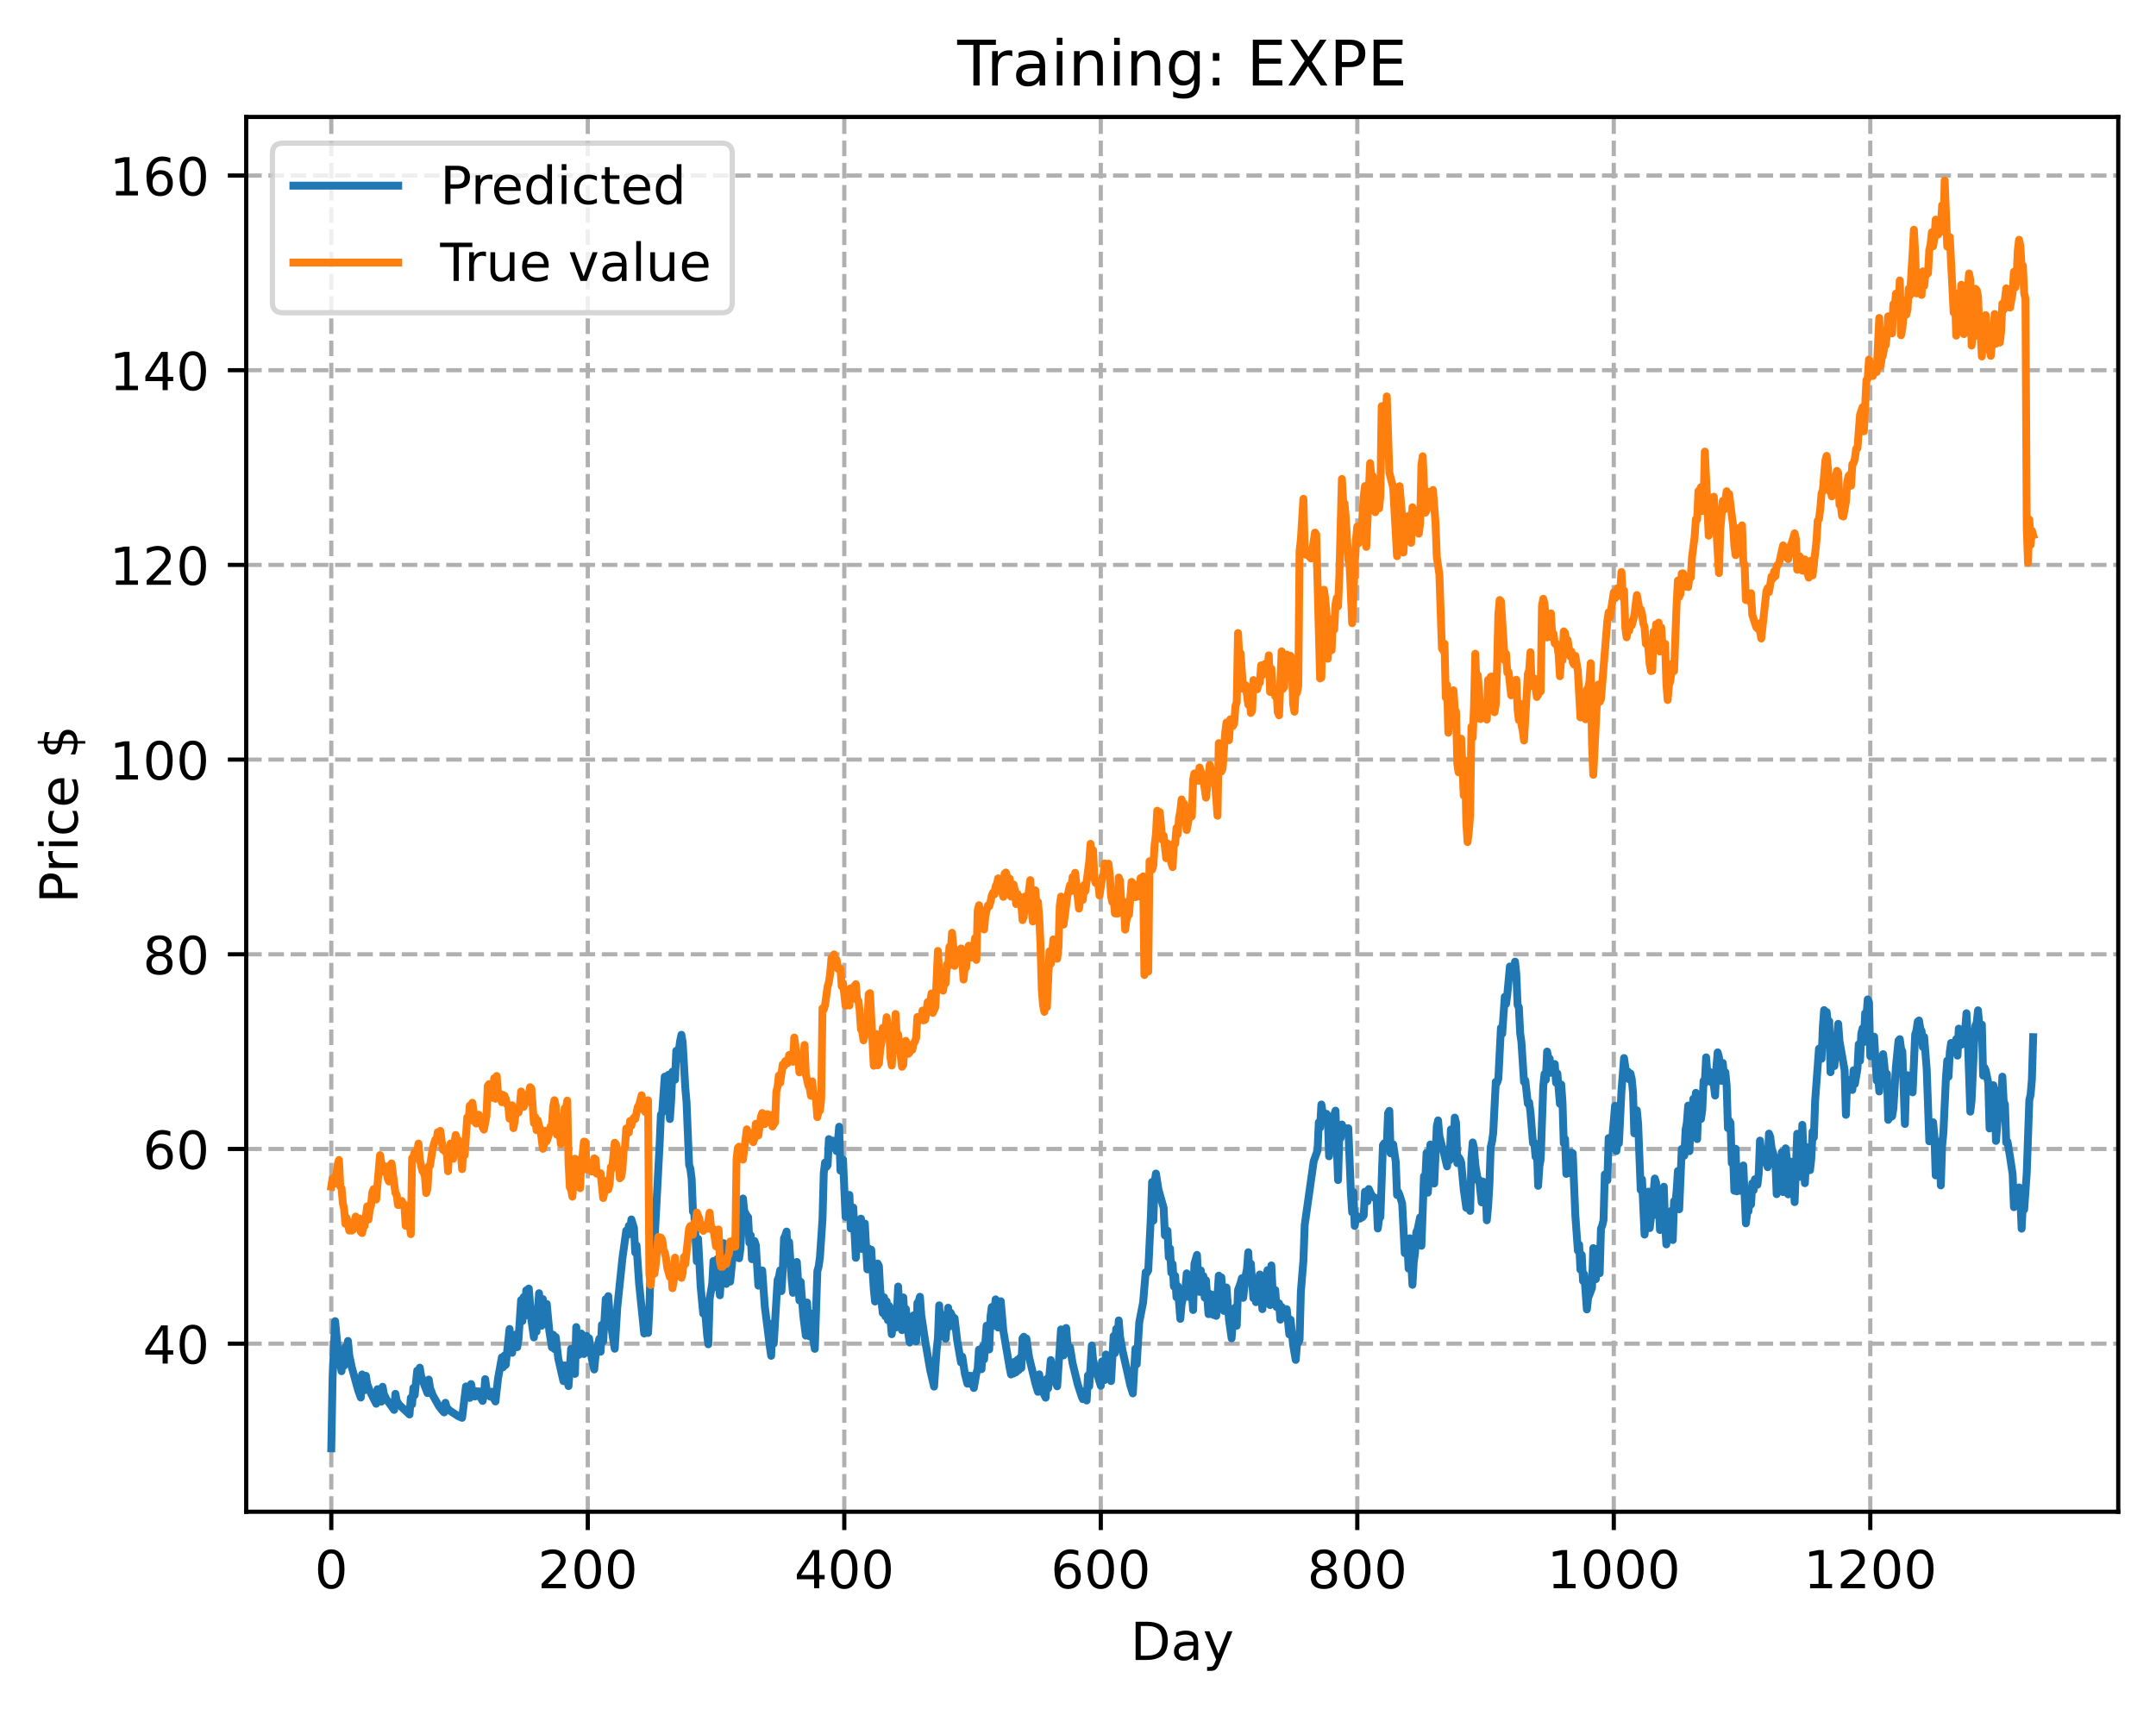 <?xml version="1.0" encoding="utf-8" standalone="no"?>
<!DOCTYPE svg PUBLIC "-//W3C//DTD SVG 1.1//EN"
  "http://www.w3.org/Graphics/SVG/1.1/DTD/svg11.dtd">
<!-- Created with matplotlib (https://matplotlib.org/) -->
<svg height="325.986pt" version="1.1" viewBox="0 0 411.286 325.986" width="411.286pt" xmlns="http://www.w3.org/2000/svg" xmlns:xlink="http://www.w3.org/1999/xlink">
 <defs>
  <style type="text/css">
*{stroke-linecap:butt;stroke-linejoin:round;}
  </style>
 </defs>
 <g id="figure_1">
  <g id="patch_1">
   <path d="M 0 325.986 
L 411.286 325.986 
L 411.286 0 
L 0 0 
z
" style="fill:#ffffff;"/>
  </g>
  <g id="axes_1">
   <g id="patch_2">
    <path d="M 46.966 288.43 
L 404.086 288.43 
L 404.086 22.318 
L 46.966 22.318 
z
" style="fill:#ffffff;"/>
   </g>
   <g id="matplotlib.axis_1">
    <g id="xtick_1">
     <g id="line2d_1">
      <path clip-path="url(#p8deec001fc)" d="M 63.198 288.43 
L 63.198 22.318 
" style="fill:none;stroke:#b0b0b0;stroke-dasharray:2.96,1.28;stroke-dashoffset:0;stroke-width:0.8;"/>
     </g>
     <g id="line2d_2">
      <defs>
       <path d="M 0 0 
L 0 3.5 
" id="m70c1343a04" style="stroke:#000000;stroke-width:0.8;"/>
      </defs>
      <g>
       <use style="stroke:#000000;stroke-width:0.8;" x="63.198" xlink:href="#m70c1343a04" y="288.43"/>
      </g>
     </g>
     <g id="text_1">
      <!-- 0 -->
      <defs>
       <path d="M 31.781 66.406 
Q 24.172 66.406 20.328 58.906 
Q 16.5 51.422 16.5 36.375 
Q 16.5 21.391 20.328 13.891 
Q 24.172 6.391 31.781 6.391 
Q 39.453 6.391 43.281 13.891 
Q 47.125 21.391 47.125 36.375 
Q 47.125 51.422 43.281 58.906 
Q 39.453 66.406 31.781 66.406 
z
M 31.781 74.219 
Q 44.047 74.219 50.516 64.516 
Q 56.984 54.828 56.984 36.375 
Q 56.984 17.969 50.516 8.266 
Q 44.047 -1.422 31.781 -1.422 
Q 19.531 -1.422 13.062 8.266 
Q 6.594 17.969 6.594 36.375 
Q 6.594 54.828 13.062 64.516 
Q 19.531 74.219 31.781 74.219 
z
" id="DejaVuSans-48"/>
      </defs>
      <g transform="translate(60.017 303.029)scale(0.1 -0.1)">
       <use xlink:href="#DejaVuSans-48"/>
      </g>
     </g>
    </g>
    <g id="xtick_2">
     <g id="line2d_3">
      <path clip-path="url(#p8deec001fc)" d="M 112.129 288.43 
L 112.129 22.318 
" style="fill:none;stroke:#b0b0b0;stroke-dasharray:2.96,1.28;stroke-dashoffset:0;stroke-width:0.8;"/>
     </g>
     <g id="line2d_4">
      <g>
       <use style="stroke:#000000;stroke-width:0.8;" x="112.129" xlink:href="#m70c1343a04" y="288.43"/>
      </g>
     </g>
     <g id="text_2">
      <!-- 200 -->
      <defs>
       <path d="M 19.188 8.297 
L 53.609 8.297 
L 53.609 0 
L 7.328 0 
L 7.328 8.297 
Q 12.938 14.109 22.625 23.891 
Q 32.328 33.688 34.812 36.531 
Q 39.547 41.844 41.422 45.531 
Q 43.312 49.219 43.312 52.781 
Q 43.312 58.594 39.234 62.25 
Q 35.156 65.922 28.609 65.922 
Q 23.969 65.922 18.812 64.312 
Q 13.672 62.703 7.812 59.422 
L 7.812 69.391 
Q 13.766 71.781 18.938 73 
Q 24.125 74.219 28.422 74.219 
Q 39.75 74.219 46.484 68.547 
Q 53.219 62.891 53.219 53.422 
Q 53.219 48.922 51.531 44.891 
Q 49.859 40.875 45.406 35.406 
Q 44.188 33.984 37.641 27.219 
Q 31.109 20.453 19.188 8.297 
z
" id="DejaVuSans-50"/>
      </defs>
      <g transform="translate(102.585 303.029)scale(0.1 -0.1)">
       <use xlink:href="#DejaVuSans-50"/>
       <use x="63.623" xlink:href="#DejaVuSans-48"/>
       <use x="127.246" xlink:href="#DejaVuSans-48"/>
      </g>
     </g>
    </g>
    <g id="xtick_3">
     <g id="line2d_5">
      <path clip-path="url(#p8deec001fc)" d="M 161.06 288.43 
L 161.06 22.318 
" style="fill:none;stroke:#b0b0b0;stroke-dasharray:2.96,1.28;stroke-dashoffset:0;stroke-width:0.8;"/>
     </g>
     <g id="line2d_6">
      <g>
       <use style="stroke:#000000;stroke-width:0.8;" x="161.06" xlink:href="#m70c1343a04" y="288.43"/>
      </g>
     </g>
     <g id="text_3">
      <!-- 400 -->
      <defs>
       <path d="M 37.797 64.312 
L 12.891 25.391 
L 37.797 25.391 
z
M 35.203 72.906 
L 47.609 72.906 
L 47.609 25.391 
L 58.016 25.391 
L 58.016 17.188 
L 47.609 17.188 
L 47.609 0 
L 37.797 0 
L 37.797 17.188 
L 4.891 17.188 
L 4.891 26.703 
z
" id="DejaVuSans-52"/>
      </defs>
      <g transform="translate(151.516 303.029)scale(0.1 -0.1)">
       <use xlink:href="#DejaVuSans-52"/>
       <use x="63.623" xlink:href="#DejaVuSans-48"/>
       <use x="127.246" xlink:href="#DejaVuSans-48"/>
      </g>
     </g>
    </g>
    <g id="xtick_4">
     <g id="line2d_7">
      <path clip-path="url(#p8deec001fc)" d="M 209.99 288.43 
L 209.99 22.318 
" style="fill:none;stroke:#b0b0b0;stroke-dasharray:2.96,1.28;stroke-dashoffset:0;stroke-width:0.8;"/>
     </g>
     <g id="line2d_8">
      <g>
       <use style="stroke:#000000;stroke-width:0.8;" x="209.99" xlink:href="#m70c1343a04" y="288.43"/>
      </g>
     </g>
     <g id="text_4">
      <!-- 600 -->
      <defs>
       <path d="M 33.016 40.375 
Q 26.375 40.375 22.484 35.828 
Q 18.609 31.297 18.609 23.391 
Q 18.609 15.531 22.484 10.953 
Q 26.375 6.391 33.016 6.391 
Q 39.656 6.391 43.531 10.953 
Q 47.406 15.531 47.406 23.391 
Q 47.406 31.297 43.531 35.828 
Q 39.656 40.375 33.016 40.375 
z
M 52.594 71.297 
L 52.594 62.312 
Q 48.875 64.062 45.094 64.984 
Q 41.312 65.922 37.594 65.922 
Q 27.828 65.922 22.672 59.328 
Q 17.531 52.734 16.797 39.406 
Q 19.672 43.656 24.016 45.922 
Q 28.375 48.188 33.594 48.188 
Q 44.578 48.188 50.953 41.516 
Q 57.328 34.859 57.328 23.391 
Q 57.328 12.156 50.688 5.359 
Q 44.047 -1.422 33.016 -1.422 
Q 20.359 -1.422 13.672 8.266 
Q 6.984 17.969 6.984 36.375 
Q 6.984 53.656 15.188 63.938 
Q 23.391 74.219 37.203 74.219 
Q 40.922 74.219 44.703 73.484 
Q 48.484 72.75 52.594 71.297 
z
" id="DejaVuSans-54"/>
      </defs>
      <g transform="translate(200.446 303.029)scale(0.1 -0.1)">
       <use xlink:href="#DejaVuSans-54"/>
       <use x="63.623" xlink:href="#DejaVuSans-48"/>
       <use x="127.246" xlink:href="#DejaVuSans-48"/>
      </g>
     </g>
    </g>
    <g id="xtick_5">
     <g id="line2d_9">
      <path clip-path="url(#p8deec001fc)" d="M 258.921 288.43 
L 258.921 22.318 
" style="fill:none;stroke:#b0b0b0;stroke-dasharray:2.96,1.28;stroke-dashoffset:0;stroke-width:0.8;"/>
     </g>
     <g id="line2d_10">
      <g>
       <use style="stroke:#000000;stroke-width:0.8;" x="258.921" xlink:href="#m70c1343a04" y="288.43"/>
      </g>
     </g>
     <g id="text_5">
      <!-- 800 -->
      <defs>
       <path d="M 31.781 34.625 
Q 24.75 34.625 20.719 30.859 
Q 16.703 27.094 16.703 20.516 
Q 16.703 13.922 20.719 10.156 
Q 24.75 6.391 31.781 6.391 
Q 38.812 6.391 42.859 10.172 
Q 46.922 13.969 46.922 20.516 
Q 46.922 27.094 42.891 30.859 
Q 38.875 34.625 31.781 34.625 
z
M 21.922 38.812 
Q 15.578 40.375 12.031 44.719 
Q 8.5 49.078 8.5 55.328 
Q 8.5 64.062 14.719 69.141 
Q 20.953 74.219 31.781 74.219 
Q 42.672 74.219 48.875 69.141 
Q 55.078 64.062 55.078 55.328 
Q 55.078 49.078 51.531 44.719 
Q 48 40.375 41.703 38.812 
Q 48.828 37.156 52.797 32.312 
Q 56.781 27.484 56.781 20.516 
Q 56.781 9.906 50.312 4.234 
Q 43.844 -1.422 31.781 -1.422 
Q 19.734 -1.422 13.25 4.234 
Q 6.781 9.906 6.781 20.516 
Q 6.781 27.484 10.781 32.312 
Q 14.797 37.156 21.922 38.812 
z
M 18.312 54.391 
Q 18.312 48.734 21.844 45.562 
Q 25.391 42.391 31.781 42.391 
Q 38.141 42.391 41.719 45.562 
Q 45.312 48.734 45.312 54.391 
Q 45.312 60.062 41.719 63.234 
Q 38.141 66.406 31.781 66.406 
Q 25.391 66.406 21.844 63.234 
Q 18.312 60.062 18.312 54.391 
z
" id="DejaVuSans-56"/>
      </defs>
      <g transform="translate(249.377 303.029)scale(0.1 -0.1)">
       <use xlink:href="#DejaVuSans-56"/>
       <use x="63.623" xlink:href="#DejaVuSans-48"/>
       <use x="127.246" xlink:href="#DejaVuSans-48"/>
      </g>
     </g>
    </g>
    <g id="xtick_6">
     <g id="line2d_11">
      <path clip-path="url(#p8deec001fc)" d="M 307.851 288.43 
L 307.851 22.318 
" style="fill:none;stroke:#b0b0b0;stroke-dasharray:2.96,1.28;stroke-dashoffset:0;stroke-width:0.8;"/>
     </g>
     <g id="line2d_12">
      <g>
       <use style="stroke:#000000;stroke-width:0.8;" x="307.851" xlink:href="#m70c1343a04" y="288.43"/>
      </g>
     </g>
     <g id="text_6">
      <!-- 1000 -->
      <defs>
       <path d="M 12.406 8.297 
L 28.516 8.297 
L 28.516 63.922 
L 10.984 60.406 
L 10.984 69.391 
L 28.422 72.906 
L 38.281 72.906 
L 38.281 8.297 
L 54.391 8.297 
L 54.391 0 
L 12.406 0 
z
" id="DejaVuSans-49"/>
      </defs>
      <g transform="translate(295.126 303.029)scale(0.1 -0.1)">
       <use xlink:href="#DejaVuSans-49"/>
       <use x="63.623" xlink:href="#DejaVuSans-48"/>
       <use x="127.246" xlink:href="#DejaVuSans-48"/>
       <use x="190.869" xlink:href="#DejaVuSans-48"/>
      </g>
     </g>
    </g>
    <g id="xtick_7">
     <g id="line2d_13">
      <path clip-path="url(#p8deec001fc)" d="M 356.782 288.43 
L 356.782 22.318 
" style="fill:none;stroke:#b0b0b0;stroke-dasharray:2.96,1.28;stroke-dashoffset:0;stroke-width:0.8;"/>
     </g>
     <g id="line2d_14">
      <g>
       <use style="stroke:#000000;stroke-width:0.8;" x="356.782" xlink:href="#m70c1343a04" y="288.43"/>
      </g>
     </g>
     <g id="text_7">
      <!-- 1200 -->
      <g transform="translate(344.057 303.029)scale(0.1 -0.1)">
       <use xlink:href="#DejaVuSans-49"/>
       <use x="63.623" xlink:href="#DejaVuSans-50"/>
       <use x="127.246" xlink:href="#DejaVuSans-48"/>
       <use x="190.869" xlink:href="#DejaVuSans-48"/>
      </g>
     </g>
    </g>
    <g id="text_8">
     <!-- Day -->
     <defs>
      <path d="M 19.672 64.797 
L 19.672 8.109 
L 31.594 8.109 
Q 46.688 8.109 53.688 14.938 
Q 60.688 21.781 60.688 36.531 
Q 60.688 51.172 53.688 57.984 
Q 46.688 64.797 31.594 64.797 
z
M 9.812 72.906 
L 30.078 72.906 
Q 51.266 72.906 61.172 64.094 
Q 71.094 55.281 71.094 36.531 
Q 71.094 17.672 61.125 8.828 
Q 51.172 0 30.078 0 
L 9.812 0 
z
" id="DejaVuSans-68"/>
      <path d="M 34.281 27.484 
Q 23.391 27.484 19.188 25 
Q 14.984 22.516 14.984 16.5 
Q 14.984 11.719 18.141 8.906 
Q 21.297 6.109 26.703 6.109 
Q 34.188 6.109 38.703 11.406 
Q 43.219 16.703 43.219 25.484 
L 43.219 27.484 
z
M 52.203 31.203 
L 52.203 0 
L 43.219 0 
L 43.219 8.297 
Q 40.141 3.328 35.547 0.953 
Q 30.953 -1.422 24.312 -1.422 
Q 15.922 -1.422 10.953 3.297 
Q 6 8.016 6 15.922 
Q 6 25.141 12.172 29.828 
Q 18.359 34.516 30.609 34.516 
L 43.219 34.516 
L 43.219 35.406 
Q 43.219 41.609 39.141 45 
Q 35.062 48.391 27.688 48.391 
Q 23 48.391 18.547 47.266 
Q 14.109 46.141 10.016 43.891 
L 10.016 52.203 
Q 14.938 54.109 19.578 55.047 
Q 24.219 56 28.609 56 
Q 40.484 56 46.344 49.844 
Q 52.203 43.703 52.203 31.203 
z
" id="DejaVuSans-97"/>
      <path d="M 32.172 -5.078 
Q 28.375 -14.844 24.75 -17.812 
Q 21.141 -20.797 15.094 -20.797 
L 7.906 -20.797 
L 7.906 -13.281 
L 13.188 -13.281 
Q 16.891 -13.281 18.938 -11.516 
Q 21 -9.766 23.484 -3.219 
L 25.094 0.875 
L 2.984 54.688 
L 12.5 54.688 
L 29.594 11.922 
L 46.688 54.688 
L 56.203 54.688 
z
" id="DejaVuSans-121"/>
     </defs>
     <g transform="translate(215.652 316.707)scale(0.1 -0.1)">
      <use xlink:href="#DejaVuSans-68"/>
      <use x="77.002" xlink:href="#DejaVuSans-97"/>
      <use x="138.281" xlink:href="#DejaVuSans-121"/>
     </g>
    </g>
   </g>
   <g id="matplotlib.axis_2">
    <g id="ytick_1">
     <g id="line2d_15">
      <path clip-path="url(#p8deec001fc)" d="M 46.966 256.367 
L 404.086 256.367 
" style="fill:none;stroke:#b0b0b0;stroke-dasharray:2.96,1.28;stroke-dashoffset:0;stroke-width:0.8;"/>
     </g>
     <g id="line2d_16">
      <defs>
       <path d="M 0 0 
L -3.5 0 
" id="m1d878d9b27" style="stroke:#000000;stroke-width:0.8;"/>
      </defs>
      <g>
       <use style="stroke:#000000;stroke-width:0.8;" x="46.966" xlink:href="#m1d878d9b27" y="256.367"/>
      </g>
     </g>
     <g id="text_9">
      <!-- 40 -->
      <g transform="translate(27.241 260.166)scale(0.1 -0.1)">
       <use xlink:href="#DejaVuSans-52"/>
       <use x="63.623" xlink:href="#DejaVuSans-48"/>
      </g>
     </g>
    </g>
    <g id="ytick_2">
     <g id="line2d_17">
      <path clip-path="url(#p8deec001fc)" d="M 46.966 219.22 
L 404.086 219.22 
" style="fill:none;stroke:#b0b0b0;stroke-dasharray:2.96,1.28;stroke-dashoffset:0;stroke-width:0.8;"/>
     </g>
     <g id="line2d_18">
      <g>
       <use style="stroke:#000000;stroke-width:0.8;" x="46.966" xlink:href="#m1d878d9b27" y="219.22"/>
      </g>
     </g>
     <g id="text_10">
      <!-- 60 -->
      <g transform="translate(27.241 223.019)scale(0.1 -0.1)">
       <use xlink:href="#DejaVuSans-54"/>
       <use x="63.623" xlink:href="#DejaVuSans-48"/>
      </g>
     </g>
    </g>
    <g id="ytick_3">
     <g id="line2d_19">
      <path clip-path="url(#p8deec001fc)" d="M 46.966 182.073 
L 404.086 182.073 
" style="fill:none;stroke:#b0b0b0;stroke-dasharray:2.96,1.28;stroke-dashoffset:0;stroke-width:0.8;"/>
     </g>
     <g id="line2d_20">
      <g>
       <use style="stroke:#000000;stroke-width:0.8;" x="46.966" xlink:href="#m1d878d9b27" y="182.073"/>
      </g>
     </g>
     <g id="text_11">
      <!-- 80 -->
      <g transform="translate(27.241 185.872)scale(0.1 -0.1)">
       <use xlink:href="#DejaVuSans-56"/>
       <use x="63.623" xlink:href="#DejaVuSans-48"/>
      </g>
     </g>
    </g>
    <g id="ytick_4">
     <g id="line2d_21">
      <path clip-path="url(#p8deec001fc)" d="M 46.966 144.926 
L 404.086 144.926 
" style="fill:none;stroke:#b0b0b0;stroke-dasharray:2.96,1.28;stroke-dashoffset:0;stroke-width:0.8;"/>
     </g>
     <g id="line2d_22">
      <g>
       <use style="stroke:#000000;stroke-width:0.8;" x="46.966" xlink:href="#m1d878d9b27" y="144.926"/>
      </g>
     </g>
     <g id="text_12">
      <!-- 100 -->
      <g transform="translate(20.878 148.725)scale(0.1 -0.1)">
       <use xlink:href="#DejaVuSans-49"/>
       <use x="63.623" xlink:href="#DejaVuSans-48"/>
       <use x="127.246" xlink:href="#DejaVuSans-48"/>
      </g>
     </g>
    </g>
    <g id="ytick_5">
     <g id="line2d_23">
      <path clip-path="url(#p8deec001fc)" d="M 46.966 107.779 
L 404.086 107.779 
" style="fill:none;stroke:#b0b0b0;stroke-dasharray:2.96,1.28;stroke-dashoffset:0;stroke-width:0.8;"/>
     </g>
     <g id="line2d_24">
      <g>
       <use style="stroke:#000000;stroke-width:0.8;" x="46.966" xlink:href="#m1d878d9b27" y="107.779"/>
      </g>
     </g>
     <g id="text_13">
      <!-- 120 -->
      <g transform="translate(20.878 111.578)scale(0.1 -0.1)">
       <use xlink:href="#DejaVuSans-49"/>
       <use x="63.623" xlink:href="#DejaVuSans-50"/>
       <use x="127.246" xlink:href="#DejaVuSans-48"/>
      </g>
     </g>
    </g>
    <g id="ytick_6">
     <g id="line2d_25">
      <path clip-path="url(#p8deec001fc)" d="M 46.966 70.632 
L 404.086 70.632 
" style="fill:none;stroke:#b0b0b0;stroke-dasharray:2.96,1.28;stroke-dashoffset:0;stroke-width:0.8;"/>
     </g>
     <g id="line2d_26">
      <g>
       <use style="stroke:#000000;stroke-width:0.8;" x="46.966" xlink:href="#m1d878d9b27" y="70.632"/>
      </g>
     </g>
     <g id="text_14">
      <!-- 140 -->
      <g transform="translate(20.878 74.432)scale(0.1 -0.1)">
       <use xlink:href="#DejaVuSans-49"/>
       <use x="63.623" xlink:href="#DejaVuSans-52"/>
       <use x="127.246" xlink:href="#DejaVuSans-48"/>
      </g>
     </g>
    </g>
    <g id="ytick_7">
     <g id="line2d_27">
      <path clip-path="url(#p8deec001fc)" d="M 46.966 33.485 
L 404.086 33.485 
" style="fill:none;stroke:#b0b0b0;stroke-dasharray:2.96,1.28;stroke-dashoffset:0;stroke-width:0.8;"/>
     </g>
     <g id="line2d_28">
      <g>
       <use style="stroke:#000000;stroke-width:0.8;" x="46.966" xlink:href="#m1d878d9b27" y="33.485"/>
      </g>
     </g>
     <g id="text_15">
      <!-- 160 -->
      <g transform="translate(20.878 37.285)scale(0.1 -0.1)">
       <use xlink:href="#DejaVuSans-49"/>
       <use x="63.623" xlink:href="#DejaVuSans-54"/>
       <use x="127.246" xlink:href="#DejaVuSans-48"/>
      </g>
     </g>
    </g>
    <g id="text_16">
     <!-- Price $ -->
     <defs>
      <path d="M 19.672 64.797 
L 19.672 37.406 
L 32.078 37.406 
Q 38.969 37.406 42.719 40.969 
Q 46.484 44.531 46.484 51.125 
Q 46.484 57.672 42.719 61.234 
Q 38.969 64.797 32.078 64.797 
z
M 9.812 72.906 
L 32.078 72.906 
Q 44.344 72.906 50.609 67.359 
Q 56.891 61.812 56.891 51.125 
Q 56.891 40.328 50.609 34.812 
Q 44.344 29.297 32.078 29.297 
L 19.672 29.297 
L 19.672 0 
L 9.812 0 
z
" id="DejaVuSans-80"/>
      <path d="M 41.109 46.297 
Q 39.594 47.172 37.812 47.578 
Q 36.031 48 33.891 48 
Q 26.266 48 22.188 43.047 
Q 18.109 38.094 18.109 28.812 
L 18.109 0 
L 9.078 0 
L 9.078 54.688 
L 18.109 54.688 
L 18.109 46.188 
Q 20.953 51.172 25.484 53.578 
Q 30.031 56 36.531 56 
Q 37.453 56 38.578 55.875 
Q 39.703 55.766 41.062 55.516 
z
" id="DejaVuSans-114"/>
      <path d="M 9.422 54.688 
L 18.406 54.688 
L 18.406 0 
L 9.422 0 
z
M 9.422 75.984 
L 18.406 75.984 
L 18.406 64.594 
L 9.422 64.594 
z
" id="DejaVuSans-105"/>
      <path d="M 48.781 52.594 
L 48.781 44.188 
Q 44.969 46.297 41.141 47.344 
Q 37.312 48.391 33.406 48.391 
Q 24.656 48.391 19.812 42.844 
Q 14.984 37.312 14.984 27.297 
Q 14.984 17.281 19.812 11.734 
Q 24.656 6.203 33.406 6.203 
Q 37.312 6.203 41.141 7.25 
Q 44.969 8.297 48.781 10.406 
L 48.781 2.094 
Q 45.016 0.344 40.984 -0.531 
Q 36.969 -1.422 32.422 -1.422 
Q 20.062 -1.422 12.781 6.344 
Q 5.516 14.109 5.516 27.297 
Q 5.516 40.672 12.859 48.328 
Q 20.219 56 33.016 56 
Q 37.156 56 41.109 55.141 
Q 45.062 54.297 48.781 52.594 
z
" id="DejaVuSans-99"/>
      <path d="M 56.203 29.594 
L 56.203 25.203 
L 14.891 25.203 
Q 15.484 15.922 20.484 11.062 
Q 25.484 6.203 34.422 6.203 
Q 39.594 6.203 44.453 7.469 
Q 49.312 8.734 54.109 11.281 
L 54.109 2.781 
Q 49.266 0.734 44.188 -0.344 
Q 39.109 -1.422 33.891 -1.422 
Q 20.797 -1.422 13.156 6.188 
Q 5.516 13.812 5.516 26.812 
Q 5.516 40.234 12.766 48.109 
Q 20.016 56 32.328 56 
Q 43.359 56 49.781 48.891 
Q 56.203 41.797 56.203 29.594 
z
M 47.219 32.234 
Q 47.125 39.594 43.094 43.984 
Q 39.062 48.391 32.422 48.391 
Q 24.906 48.391 20.391 44.141 
Q 15.875 39.891 15.188 32.172 
z
" id="DejaVuSans-101"/>
      <path id="DejaVuSans-32"/>
      <path d="M 33.797 -14.703 
L 28.906 -14.703 
L 28.859 0 
Q 23.734 0.094 18.609 1.188 
Q 13.484 2.297 8.297 4.5 
L 8.297 13.281 
Q 13.281 10.156 18.375 8.562 
Q 23.484 6.984 28.906 6.938 
L 28.906 29.203 
Q 18.109 30.953 13.203 35.156 
Q 8.297 39.359 8.297 46.688 
Q 8.297 54.641 13.625 59.219 
Q 18.953 63.812 28.906 64.5 
L 28.906 75.984 
L 33.797 75.984 
L 33.797 64.656 
Q 38.328 64.453 42.578 63.688 
Q 46.828 62.938 50.875 61.625 
L 50.875 53.078 
Q 46.828 55.125 42.547 56.25 
Q 38.281 57.375 33.797 57.562 
L 33.797 36.719 
Q 44.875 35.016 50.094 30.609 
Q 55.328 26.219 55.328 18.609 
Q 55.328 10.359 49.781 5.594 
Q 44.234 0.828 33.797 0.094 
z
M 28.906 37.594 
L 28.906 57.625 
Q 23.25 56.984 20.266 54.391 
Q 17.281 51.812 17.281 47.516 
Q 17.281 43.312 20.031 40.969 
Q 22.797 38.625 28.906 37.594 
z
M 33.797 28.219 
L 33.797 7.078 
Q 39.984 7.906 43.141 10.594 
Q 46.297 13.281 46.297 17.672 
Q 46.297 21.969 43.281 24.5 
Q 40.281 27.047 33.797 28.219 
z
" id="DejaVuSans-36"/>
     </defs>
     <g transform="translate(14.798 172.342)rotate(-90)scale(0.1 -0.1)">
      <use xlink:href="#DejaVuSans-80"/>
      <use x="58.553" xlink:href="#DejaVuSans-114"/>
      <use x="99.666" xlink:href="#DejaVuSans-105"/>
      <use x="127.449" xlink:href="#DejaVuSans-99"/>
      <use x="182.43" xlink:href="#DejaVuSans-101"/>
      <use x="243.953" xlink:href="#DejaVuSans-32"/>
      <use x="275.74" xlink:href="#DejaVuSans-36"/>
     </g>
    </g>
   </g>
   <g id="line2d_29">
    <path clip-path="url(#p8deec001fc)" d="M 63.198 276.334 
L 63.443 262.941 
L 63.932 252.069 
L 64.422 257.288 
L 65.156 261.621 
L 65.4 257.749 
L 65.645 260.578 
L 65.89 256.971 
L 66.134 259.676 
L 66.379 255.845 
L 66.623 258.545 
L 67.113 260.881 
L 68.336 265.305 
L 68.825 266.646 
L 69.07 262.237 
L 69.315 264.365 
L 69.559 265.246 
L 69.804 262.494 
L 70.049 264.061 
L 70.538 265.373 
L 71.761 267.831 
L 72.006 265.046 
L 72.251 266.465 
L 72.74 267.436 
L 72.984 264.585 
L 73.229 265.979 
L 73.718 266.977 
L 75.186 269.002 
L 75.431 265.931 
L 75.676 267.269 
L 76.165 268.045 
L 78.122 269.877 
L 78.367 266.7 
L 78.611 267.943 
L 78.856 264.817 
L 79.101 266.202 
L 79.59 261.492 
L 79.835 263.227 
L 80.079 260.942 
L 80.324 262.482 
L 81.058 264.537 
L 81.547 265.798 
L 81.792 263.213 
L 82.037 264.826 
L 82.526 266.139 
L 83.749 268.317 
L 84.483 269.239 
L 84.728 269.481 
L 84.972 267.639 
L 85.217 268.518 
L 85.706 269.07 
L 87.419 270.205 
L 88.153 270.513 
L 88.887 264.53 
L 89.132 265.982 
L 89.621 266.72 
L 89.866 264.068 
L 90.11 265.396 
L 90.599 266.447 
L 90.844 265.446 
L 91.089 266.339 
L 91.333 265.463 
L 91.823 266.884 
L 92.067 267.292 
L 92.312 266.224 
L 92.557 263.133 
L 92.801 264.932 
L 93.291 266.076 
L 93.535 266.48 
L 93.78 265.536 
L 94.269 266.97 
L 94.514 267.392 
L 95.003 263.027 
L 95.737 258.971 
L 95.982 260.853 
L 96.227 258.637 
L 96.471 260.422 
L 97.205 253.555 
L 97.45 256.671 
L 97.694 258.114 
L 97.939 256.052 
L 98.428 254.602 
L 98.673 257.032 
L 98.918 255.446 
L 99.407 248.037 
L 99.652 252.051 
L 99.896 247.462 
L 100.141 251.046 
L 100.386 246.185 
L 100.63 250.047 
L 100.875 245.848 
L 101.364 251.825 
L 101.854 255.175 
L 102.098 250.383 
L 102.343 254.081 
L 102.832 246.734 
L 103.077 250.917 
L 103.321 252.943 
L 103.566 247.864 
L 103.811 251.585 
L 104.055 249.578 
L 104.3 248.776 
L 104.789 253.954 
L 105.279 257.061 
L 105.523 254.656 
L 105.768 257.386 
L 106.013 255.09 
L 106.502 259.232 
L 107.481 263.51 
L 107.725 260.501 
L 107.97 262.627 
L 108.459 264.459 
L 108.948 257.34 
L 109.193 260.214 
L 109.682 262.135 
L 109.927 253.193 
L 110.172 256.947 
L 110.416 258.504 
L 110.661 255.864 
L 110.906 254.435 
L 111.395 258.343 
L 111.64 256.094 
L 111.884 254.882 
L 112.129 257.468 
L 112.374 255.329 
L 112.863 259.094 
L 113.352 261.294 
L 113.597 258.739 
L 114.331 255.422 
L 114.575 257.901 
L 114.82 252.763 
L 115.065 255.937 
L 115.554 247.863 
L 115.799 251.8 
L 116.043 247.286 
L 116.288 250.872 
L 117.022 255.83 
L 117.267 257.333 
L 117.756 249.433 
L 118.735 240.09 
L 119.469 234.792 
L 119.713 235.62 
L 119.958 233.878 
L 120.203 234.675 
L 120.447 232.66 
L 120.936 234.272 
L 121.181 238.975 
L 121.426 237.61 
L 121.915 244.928 
L 122.894 254.431 
L 123.138 251.867 
L 123.383 250.803 
L 123.628 254.327 
L 123.872 249.769 
L 124.117 241.935 
L 124.362 241.198 
L 124.606 238.101 
L 124.851 236.859 
L 125.83 218.373 
L 126.074 212.661 
L 126.319 212.336 
L 126.808 205.417 
L 127.053 205.956 
L 127.542 205.047 
L 127.787 213.509 
L 128.031 209.981 
L 128.276 204.47 
L 128.521 205.731 
L 128.765 206.016 
L 129.01 200.476 
L 129.255 202.03 
L 129.744 198.624 
L 129.989 197.431 
L 130.233 198.914 
L 130.723 207.458 
L 130.967 210.26 
L 131.457 222.233 
L 131.701 222.985 
L 131.946 224.982 
L 132.191 231.175 
L 132.435 231.358 
L 132.924 240.655 
L 133.169 236.353 
L 133.658 245.471 
L 134.148 250.64 
L 134.392 248.739 
L 134.882 254.634 
L 135.126 256.485 
L 135.371 247.827 
L 135.86 244.956 
L 136.105 240.587 
L 136.35 245.573 
L 136.839 240.22 
L 137.328 247.137 
L 137.573 243.352 
L 137.818 237.171 
L 138.062 237.201 
L 138.307 242.308 
L 138.551 244.965 
L 138.796 241.369 
L 139.041 239.825 
L 139.285 244.54 
L 139.775 239.706 
L 140.264 237.96 
L 140.509 235.412 
L 140.753 234.941 
L 140.998 240.07 
L 141.243 238.286 
L 141.732 228.665 
L 141.977 231.06 
L 142.466 231.949 
L 142.711 232.234 
L 142.955 237.112 
L 143.2 235.665 
L 143.445 240.247 
L 143.689 238.841 
L 143.934 236.782 
L 144.178 237.547 
L 144.668 245.298 
L 144.912 243.271 
L 145.402 242.391 
L 145.891 249.245 
L 146.87 257.034 
L 147.114 258.684 
L 147.359 252.528 
L 147.604 256.342 
L 148.338 244.193 
L 148.582 243.659 
L 148.827 242.366 
L 149.072 246.335 
L 149.316 242.593 
L 149.561 236.225 
L 149.806 235.742 
L 150.05 234.97 
L 150.295 239.911 
L 150.539 236.968 
L 151.029 244.214 
L 151.273 246.667 
L 151.518 243.179 
L 152.007 240.773 
L 152.497 248.126 
L 152.741 244.558 
L 153.231 250.994 
L 153.72 254.834 
L 153.965 248.512 
L 154.209 252.791 
L 154.454 254.982 
L 154.699 250.614 
L 155.188 255.918 
L 155.433 257.357 
L 155.922 242.526 
L 156.166 241.656 
L 156.411 239.918 
L 156.9 232.634 
L 157.145 223.813 
L 157.39 221.799 
L 157.634 222.669 
L 157.879 222.32 
L 158.124 217.334 
L 158.613 218.997 
L 158.858 217.632 
L 159.347 218.989 
L 159.592 219.634 
L 159.836 217.862 
L 160.081 214.969 
L 160.326 223.351 
L 160.57 221.474 
L 160.815 221.208 
L 161.304 232.176 
L 161.549 229.198 
L 161.794 228.171 
L 162.038 227.977 
L 162.283 234.39 
L 162.527 231.537 
L 162.772 230.394 
L 163.261 239.982 
L 163.506 236.293 
L 164.24 232.507 
L 164.485 238.308 
L 164.729 235.011 
L 164.974 233.439 
L 165.463 242.202 
L 165.708 238.206 
L 165.953 238.472 
L 166.197 238.421 
L 166.687 245.944 
L 166.931 248.326 
L 167.176 245.837 
L 167.421 241.072 
L 167.665 241.549 
L 167.91 246.09 
L 168.399 250.531 
L 168.644 247.519 
L 168.888 251.147 
L 169.133 248.292 
L 169.378 251.899 
L 169.622 249.163 
L 170.112 254.558 
L 170.356 251.381 
L 170.601 249.764 
L 170.846 253.304 
L 171.09 250.606 
L 171.335 245.46 
L 171.58 250.038 
L 172.069 253.782 
L 172.314 247.543 
L 172.558 251.646 
L 172.803 249.735 
L 173.292 254.613 
L 173.537 256.155 
L 173.782 253.272 
L 174.271 250.962 
L 174.515 254.196 
L 174.76 255.923 
L 175.005 248.584 
L 175.249 248.305 
L 175.494 247.415 
L 175.739 250.864 
L 176.473 255.755 
L 177.451 261.421 
L 178.185 264.558 
L 178.675 257.515 
L 178.919 255.32 
L 179.164 249.045 
L 179.409 253.262 
L 179.653 254.918 
L 179.898 250.914 
L 180.387 255.434 
L 180.876 249.5 
L 181.121 253.098 
L 181.366 250.473 
L 181.61 251.09 
L 182.1 251.508 
L 182.589 255.715 
L 183.323 259.944 
L 183.568 258.846 
L 184.057 262.09 
L 184.546 263.999 
L 184.791 262.456 
L 185.036 264.02 
L 185.28 262.502 
L 185.77 264.824 
L 186.259 262.019 
L 186.503 261.165 
L 186.748 257.502 
L 186.993 260.123 
L 187.237 261.239 
L 187.482 256.898 
L 187.727 259.362 
L 188.216 252.927 
L 188.461 256.022 
L 188.705 257.473 
L 188.95 251.224 
L 189.195 249.363 
L 189.439 252.98 
L 189.929 247.911 
L 190.173 251.408 
L 190.418 253.297 
L 190.663 249.877 
L 190.907 248.266 
L 191.397 253.871 
L 192.62 261.059 
L 192.864 262.245 
L 193.109 259.959 
L 193.354 262.059 
L 193.598 259.792 
L 193.843 261.809 
L 194.088 259.45 
L 194.332 261.417 
L 194.577 259.044 
L 194.822 261.019 
L 195.066 255.322 
L 195.311 255.045 
L 195.556 257.601 
L 195.8 255.369 
L 196.29 258.846 
L 197.513 263.939 
L 198.002 265.55 
L 198.247 262.217 
L 198.491 264.165 
L 198.981 265.649 
L 199.47 266.676 
L 199.715 263.064 
L 199.959 264.882 
L 200.449 259.492 
L 200.693 261.663 
L 201.183 263.2 
L 201.672 264.502 
L 202.406 253.643 
L 202.651 257.223 
L 202.895 258.608 
L 203.14 257.449 
L 203.385 253.37 
L 203.629 256.414 
L 203.874 257.931 
L 204.118 257.044 
L 204.608 260.087 
L 205.586 264.105 
L 206.32 266.357 
L 206.565 266.955 
L 206.81 265.455 
L 207.054 266.612 
L 207.299 267.21 
L 207.544 262.422 
L 207.788 264.493 
L 208.278 256.714 
L 208.522 259.48 
L 209.012 261.262 
L 209.99 264.402 
L 210.235 259.733 
L 210.479 262.204 
L 210.724 263.307 
L 210.969 258.428 
L 211.213 260.912 
L 211.703 262.79 
L 211.947 263.504 
L 212.437 254.908 
L 212.681 258.179 
L 212.926 253.545 
L 213.171 256.438 
L 213.415 251.928 
L 213.66 254.987 
L 214.149 257.741 
L 215.617 264.28 
L 216.106 265.854 
L 216.596 257.323 
L 216.84 260.298 
L 217.33 252.272 
L 217.819 249.758 
L 218.064 248.515 
L 218.553 242.732 
L 218.798 242.84 
L 219.042 242.373 
L 219.532 232.336 
L 219.776 225.515 
L 220.021 232.898 
L 220.266 225.517 
L 220.51 223.9 
L 221 226.976 
L 221.978 230.447 
L 222.223 235.712 
L 222.467 234.661 
L 222.712 234.807 
L 222.957 239.895 
L 223.201 238.203 
L 223.446 242.83 
L 223.691 241.172 
L 223.935 245.458 
L 224.18 243.415 
L 224.425 247.508 
L 224.669 245.378 
L 225.159 251.636 
L 225.403 248.858 
L 225.893 246.663 
L 226.137 245.764 
L 226.382 242.944 
L 226.627 247.431 
L 226.871 244.79 
L 227.116 243.688 
L 227.605 249.944 
L 227.85 241.134 
L 228.339 239.428 
L 228.584 244.025 
L 228.828 246.484 
L 229.073 242.395 
L 229.318 246.577 
L 229.562 243.452 
L 229.807 247.575 
L 230.052 244.25 
L 230.541 250.734 
L 230.786 246.856 
L 231.03 250.709 
L 231.275 247.037 
L 231.52 250.893 
L 231.764 247.352 
L 232.009 251.063 
L 232.498 243.386 
L 232.743 248.136 
L 232.988 243.706 
L 233.477 250.111 
L 233.722 247.187 
L 233.966 245.639 
L 234.455 251.85 
L 234.945 255.348 
L 235.189 252.027 
L 235.679 249.424 
L 235.923 252.95 
L 236.168 246.136 
L 236.657 244.806 
L 236.902 243.879 
L 237.147 247.623 
L 237.636 243.293 
L 237.881 242.117 
L 238.125 238.919 
L 238.37 244.004 
L 238.615 241.096 
L 239.104 247.692 
L 239.349 244.514 
L 239.593 248.446 
L 239.838 245.401 
L 240.327 243.16 
L 240.816 249.78 
L 241.061 246.087 
L 241.55 243.474 
L 241.795 242.337 
L 242.284 249.002 
L 242.529 241.433 
L 242.774 246.451 
L 243.018 246.068 
L 243.263 246.12 
L 243.508 249.352 
L 243.752 248.624 
L 243.997 248.665 
L 244.242 251.78 
L 244.486 249.334 
L 244.731 249.756 
L 245.465 249.794 
L 245.954 254.604 
L 246.199 251.795 
L 246.688 256.658 
L 247.177 259.466 
L 247.422 256.451 
L 247.667 256.163 
L 247.911 255.592 
L 248.156 246.448 
L 248.645 240.477 
L 248.89 233.711 
L 250.603 221.571 
L 251.337 219.499 
L 251.581 214.122 
L 251.826 215.149 
L 252.07 210.731 
L 252.315 212.24 
L 252.56 212.637 
L 252.804 212.647 
L 253.049 212.511 
L 253.294 212.947 
L 253.538 220.613 
L 253.783 214.916 
L 254.028 215.169 
L 254.272 215.203 
L 254.517 212.693 
L 254.762 211.905 
L 255.251 225.161 
L 255.496 216.544 
L 255.74 217.14 
L 255.985 214.553 
L 256.23 215.344 
L 256.474 215.189 
L 256.964 215.341 
L 257.208 215.263 
L 257.697 227.405 
L 257.942 231.303 
L 258.187 227.456 
L 258.431 233.894 
L 258.676 232.377 
L 258.921 232.054 
L 259.41 232.511 
L 259.899 232.228 
L 260.144 231.896 
L 260.389 227.36 
L 260.633 228.834 
L 260.878 229.194 
L 261.123 226.854 
L 261.612 227.979 
L 262.346 228.667 
L 262.591 228.581 
L 262.835 234.393 
L 263.08 232.546 
L 263.325 232.206 
L 263.814 218.5 
L 264.058 218.137 
L 264.303 218.858 
L 264.548 218.468 
L 264.792 212.374 
L 265.037 211.941 
L 265.282 220.057 
L 265.526 219.76 
L 265.771 218.339 
L 266.26 221.681 
L 266.505 228.009 
L 266.75 227.443 
L 266.994 228.035 
L 267.484 229.608 
L 267.973 239.099 
L 268.218 237.353 
L 268.462 236.893 
L 268.707 242.041 
L 268.952 236.254 
L 269.441 245.138 
L 269.685 240.859 
L 269.93 239.084 
L 270.175 235.103 
L 270.419 234.58 
L 270.909 232.24 
L 271.153 237.689 
L 271.643 224.405 
L 271.887 225.293 
L 272.132 219.973 
L 272.377 227.56 
L 272.621 224.561 
L 272.866 218.363 
L 273.111 218.524 
L 273.355 219.038 
L 273.6 225.807 
L 274.089 214.908 
L 274.334 213.762 
L 274.579 216.68 
L 275.068 218.687 
L 275.313 219.43 
L 276.046 222.545 
L 276.291 219.297 
L 276.536 221.389 
L 276.78 215.492 
L 277.025 218.519 
L 277.27 219.818 
L 277.514 213.23 
L 277.759 214.205 
L 278.004 221.923 
L 278.248 220.774 
L 278.493 221.127 
L 278.738 221.782 
L 279.227 226.957 
L 279.716 230.449 
L 279.961 228.792 
L 280.206 228.395 
L 280.45 231.037 
L 280.695 221.006 
L 280.94 217.971 
L 281.184 219.034 
L 281.429 222.174 
L 281.918 225.244 
L 282.163 225.092 
L 282.652 229.408 
L 282.897 225.437 
L 283.141 227.229 
L 283.386 226.474 
L 283.631 232.827 
L 283.875 230.2 
L 284.12 226.221 
L 284.365 218.921 
L 284.609 217.857 
L 284.854 216.143 
L 285.343 206.4 
L 285.588 206.576 
L 285.833 205.784 
L 286.322 196.112 
L 286.567 197.227 
L 287.056 190.178 
L 287.301 191.558 
L 287.545 189.666 
L 288.034 184.396 
L 288.279 186.068 
L 288.524 184.625 
L 288.768 186.397 
L 289.013 183.476 
L 289.258 185.86 
L 289.502 191.739 
L 289.747 192.197 
L 289.992 197.119 
L 290.236 198.854 
L 290.726 206.423 
L 290.97 206.131 
L 291.46 210.574 
L 291.704 210.331 
L 291.949 212.14 
L 292.438 218.087 
L 292.683 218.04 
L 292.928 220.707 
L 293.172 218.503 
L 293.417 226.257 
L 293.661 222.54 
L 293.906 221.124 
L 294.395 207.251 
L 294.64 204.895 
L 294.885 206.044 
L 295.129 200.631 
L 295.374 201.871 
L 295.619 201.974 
L 295.863 204.687 
L 296.353 204.106 
L 296.597 203.01 
L 296.842 206.586 
L 297.087 204.804 
L 297.576 210.61 
L 297.821 206.908 
L 298.065 210.257 
L 298.31 218.144 
L 298.555 217.309 
L 298.799 223.974 
L 299.044 222.616 
L 299.289 222.879 
L 299.533 223.838 
L 299.778 219.892 
L 300.022 220.03 
L 300.512 231.804 
L 301.001 238.617 
L 301.246 237.467 
L 301.49 242.243 
L 301.735 239.409 
L 301.98 244.4 
L 302.224 243.136 
L 302.714 249.83 
L 302.958 247.675 
L 303.448 246.385 
L 303.692 245.736 
L 303.937 238.131 
L 304.182 239.692 
L 304.426 244.062 
L 304.671 238.264 
L 304.916 238.523 
L 305.16 242.932 
L 305.405 234.443 
L 305.649 233.795 
L 305.894 232.798 
L 306.139 224.065 
L 306.383 225.291 
L 306.628 225.183 
L 306.873 217.132 
L 307.117 218.937 
L 307.362 219.08 
L 307.607 216.749 
L 308.096 210.977 
L 308.341 219.619 
L 308.585 217.903 
L 308.83 218.139 
L 309.319 208.112 
L 309.809 201.875 
L 310.298 205.413 
L 310.543 204.437 
L 310.787 205.929 
L 311.032 204.811 
L 311.277 205.879 
L 311.521 208.516 
L 311.766 216.235 
L 312.01 215.491 
L 312.255 211.844 
L 312.5 214.469 
L 312.989 227.044 
L 313.234 225.015 
L 313.723 235.552 
L 313.968 233.146 
L 314.212 228.305 
L 314.457 227.357 
L 314.702 234.315 
L 314.946 232.3 
L 315.436 227.51 
L 315.68 224.857 
L 315.925 225.672 
L 316.17 231.886 
L 316.414 229.301 
L 316.659 234.679 
L 316.904 231.786 
L 317.148 231.058 
L 317.393 226.414 
L 317.637 233.621 
L 317.882 237.428 
L 318.127 231.584 
L 318.371 231.512 
L 318.861 230.99 
L 319.105 236.594 
L 319.35 229.165 
L 319.595 229.732 
L 319.839 227.226 
L 320.084 223.407 
L 320.329 230.728 
L 320.818 219.216 
L 321.063 220.538 
L 321.307 220.494 
L 321.552 215.558 
L 321.797 214.187 
L 322.041 210.935 
L 322.286 219.646 
L 322.531 212.732 
L 322.775 213.944 
L 323.02 209.645 
L 323.265 211.979 
L 323.509 208.5 
L 323.754 217.337 
L 323.998 211.003 
L 324.488 213.504 
L 324.732 211.742 
L 324.977 206.227 
L 325.222 206.636 
L 325.466 201.734 
L 325.711 204.928 
L 325.956 206.186 
L 326.2 204.543 
L 326.445 206.476 
L 326.69 205.094 
L 327.179 209.033 
L 327.424 203.646 
L 327.668 200.782 
L 327.913 201.714 
L 328.158 204.706 
L 328.402 206.234 
L 328.647 202.797 
L 328.892 205.617 
L 329.136 204.581 
L 329.381 207.1 
L 329.625 215.248 
L 329.87 213.83 
L 330.115 214.233 
L 330.359 221.916 
L 330.604 220.384 
L 330.849 227.193 
L 331.093 219.17 
L 331.338 227.304 
L 331.583 226.952 
L 331.827 227.199 
L 332.072 223.528 
L 332.317 223.11 
L 332.561 222.359 
L 333.051 233.414 
L 333.295 231.402 
L 333.54 231.127 
L 333.785 228.723 
L 334.029 229.832 
L 334.274 225.773 
L 334.519 227.095 
L 334.763 224.997 
L 335.008 225.735 
L 335.252 226.052 
L 335.497 223.941 
L 335.742 217.618 
L 335.986 219.98 
L 336.231 220.91 
L 336.965 221.964 
L 337.21 222.693 
L 337.454 216.28 
L 337.699 216.928 
L 337.944 218.947 
L 338.678 221.488 
L 338.922 227.843 
L 339.167 221.996 
L 339.412 221.368 
L 339.656 223.167 
L 339.901 219.833 
L 340.146 227.443 
L 340.39 221.596 
L 340.635 219.089 
L 340.88 221.371 
L 341.124 227.88 
L 341.369 223.582 
L 341.613 221.634 
L 341.858 224.512 
L 342.103 222.46 
L 342.347 229.36 
L 342.837 216.313 
L 343.081 216.993 
L 343.326 224.54 
L 343.571 224.221 
L 343.815 214.613 
L 344.305 225.747 
L 344.549 220.866 
L 344.794 218.905 
L 345.283 223.263 
L 345.528 221.08 
L 345.773 215.91 
L 346.017 217.023 
L 346.262 210.01 
L 346.996 200.075 
L 347.24 201.527 
L 347.485 202.015 
L 347.73 195.987 
L 347.974 192.72 
L 348.219 196.161 
L 348.464 193.08 
L 348.708 195.592 
L 348.953 194.844 
L 349.198 204.571 
L 349.442 200.406 
L 349.932 203.403 
L 350.666 195.337 
L 350.91 198.645 
L 351.889 204.211 
L 352.134 212.709 
L 352.378 205.986 
L 352.623 207.92 
L 352.868 206.474 
L 353.112 206.438 
L 353.357 207.96 
L 353.601 204.192 
L 353.846 206.812 
L 354.335 203.908 
L 354.58 199.239 
L 354.825 202.388 
L 355.069 197.182 
L 355.314 196.201 
L 355.559 198.832 
L 355.803 193.312 
L 356.048 194.006 
L 356.293 190.681 
L 356.537 191.244 
L 356.782 201.524 
L 357.027 199.86 
L 357.271 200.797 
L 357.516 197.788 
L 358.005 206.186 
L 358.25 204.532 
L 358.495 208.246 
L 358.739 202.172 
L 358.984 204.513 
L 359.228 201.126 
L 359.473 203.278 
L 359.718 206.703 
L 359.962 204.879 
L 360.207 213.666 
L 360.452 211.271 
L 360.696 213.127 
L 360.941 213 
L 361.186 211.537 
L 361.675 203.512 
L 362.164 198.546 
L 362.409 198.261 
L 362.654 200.076 
L 362.898 200.609 
L 363.388 214.45 
L 363.632 206.156 
L 363.877 205.141 
L 364.366 207.166 
L 364.856 208.42 
L 365.345 197.365 
L 365.589 196.634 
L 365.834 194.914 
L 366.079 194.703 
L 366.323 196.262 
L 366.568 196.707 
L 366.813 199.767 
L 367.057 197.84 
L 367.547 204.011 
L 368.036 217.754 
L 368.77 214.128 
L 369.015 216.794 
L 369.259 224.26 
L 369.749 221.424 
L 369.993 217.822 
L 370.238 226.17 
L 370.483 218.632 
L 370.727 216.133 
L 371.216 205.648 
L 371.461 202.358 
L 371.706 205.435 
L 371.95 200.725 
L 372.195 198.989 
L 372.44 199.29 
L 372.684 200.276 
L 372.929 200.173 
L 373.174 198.256 
L 373.418 201.413 
L 373.663 196.257 
L 373.908 196.501 
L 374.152 199.322 
L 374.397 198.524 
L 374.642 198.236 
L 374.886 196.392 
L 375.131 193.32 
L 375.376 197.809 
L 375.865 212.1 
L 376.11 209.907 
L 376.599 198.966 
L 376.844 195.684 
L 377.088 195.105 
L 377.333 192.76 
L 377.577 195.754 
L 377.822 197.181 
L 378.067 195.488 
L 378.311 205.22 
L 378.556 203.674 
L 378.801 204.24 
L 379.29 206.585 
L 379.535 215.306 
L 380.024 210.476 
L 380.269 207.052 
L 380.513 209.141 
L 380.758 217.681 
L 381.247 211.722 
L 381.492 208.004 
L 381.737 209.823 
L 381.981 205.421 
L 382.226 210.139 
L 382.471 210.693 
L 382.715 217.995 
L 382.96 217.834 
L 383.449 220.763 
L 383.938 224.042 
L 384.183 230.32 
L 384.428 229.565 
L 384.672 230.112 
L 384.917 228.98 
L 385.162 226.556 
L 385.406 228.591 
L 385.651 234.421 
L 385.896 229.389 
L 386.14 230.774 
L 386.63 223.789 
L 387.119 209.893 
L 387.364 208.833 
L 387.608 206.05 
L 387.853 197.883 
L 387.853 197.883 
" style="fill:none;stroke:#1f77b4;stroke-linecap:square;stroke-width:1.5;"/>
   </g>
   <g id="line2d_30">
    <path clip-path="url(#p8deec001fc)" d="M 63.198 226.426 
L 63.443 224.81 
L 63.688 225.906 
L 63.932 225.163 
L 64.177 223.956 
L 64.422 222.154 
L 64.666 221.319 
L 64.911 226.389 
L 65.156 226.723 
L 65.4 229.547 
L 65.645 230.68 
L 65.89 233.503 
L 66.134 232.388 
L 66.623 234.784 
L 66.868 233.261 
L 67.113 234.803 
L 67.357 234.599 
L 67.847 232.11 
L 68.091 233.744 
L 68.336 232.444 
L 68.581 232.481 
L 68.825 235.044 
L 69.07 235.267 
L 69.315 234.097 
L 69.559 233.893 
L 70.049 230.16 
L 70.293 232.686 
L 70.538 230.754 
L 70.783 229.955 
L 71.027 227.448 
L 71.272 226.872 
L 71.517 228.525 
L 71.761 228.859 
L 72.495 220.39 
L 72.74 221.894 
L 73.229 223.585 
L 73.474 222.526 
L 73.718 223.232 
L 73.963 224.903 
L 74.208 225.423 
L 74.452 222.284 
L 74.697 221.969 
L 75.431 227.615 
L 75.676 227.986 
L 75.92 229.9 
L 76.165 229.9 
L 76.654 229.138 
L 76.899 229.751 
L 77.144 229.844 
L 77.388 233.893 
L 77.633 233.41 
L 77.878 230.94 
L 78.367 235.472 
L 78.611 220.966 
L 78.856 220.799 
L 79.101 219.814 
L 79.345 220.947 
L 79.835 218.18 
L 80.079 221.263 
L 80.569 223.417 
L 80.813 223.696 
L 81.058 224.439 
L 81.303 227.634 
L 81.547 226.872 
L 81.792 222.507 
L 82.037 222.377 
L 82.526 219.183 
L 83.015 217.474 
L 83.26 217.678 
L 83.505 216.007 
L 83.749 216.267 
L 83.994 215.765 
L 84.483 219.368 
L 84.728 219.053 
L 84.972 219.814 
L 85.217 219.443 
L 85.462 223.473 
L 85.706 219.22 
L 85.951 218.161 
L 86.196 220.446 
L 86.44 221.096 
L 86.685 217.994 
L 86.93 216.545 
L 87.174 217.771 
L 87.419 217.53 
L 87.664 219.981 
L 87.908 219.981 
L 88.153 223.064 
L 88.398 218.663 
L 88.642 220.408 
L 89.132 213.183 
L 89.376 213.964 
L 89.621 210.936 
L 89.866 211.029 
L 90.11 210.397 
L 90.599 214.075 
L 90.844 214.372 
L 91.089 213.871 
L 91.333 212.682 
L 91.578 214.224 
L 91.823 213.908 
L 92.067 215.059 
L 92.312 215.524 
L 92.801 212.923 
L 93.046 207.166 
L 93.291 206.85 
L 93.535 207.017 
L 93.78 208.707 
L 94.025 209.469 
L 94.269 205.717 
L 94.514 209.636 
L 94.759 205.29 
L 95.003 208.633 
L 95.248 209.19 
L 95.493 208.726 
L 95.737 210.305 
L 95.982 208.912 
L 96.227 209.06 
L 96.471 209.617 
L 96.716 210.713 
L 96.96 211.01 
L 97.205 213.443 
L 97.694 210.88 
L 97.939 215.245 
L 98.184 213.982 
L 98.428 211.456 
L 98.918 212.273 
L 99.162 211.01 
L 99.407 208.243 
L 99.896 211.196 
L 100.386 209.97 
L 100.63 209.989 
L 101.12 207.426 
L 101.364 207.667 
L 101.854 214.298 
L 102.098 213.128 
L 102.343 215.635 
L 102.587 213.759 
L 102.832 214.799 
L 103.077 215.338 
L 103.566 219.183 
L 103.811 218.291 
L 104.055 215.747 
L 104.3 217.734 
L 104.789 216.211 
L 105.034 214.911 
L 105.279 214.706 
L 105.523 211.14 
L 105.768 209.915 
L 106.013 210.992 
L 106.257 216.508 
L 106.502 213.406 
L 106.991 218.291 
L 107.725 211.419 
L 107.97 211.456 
L 108.215 209.989 
L 108.459 221.894 
L 108.704 226.538 
L 108.948 226.946 
L 109.193 228.321 
L 109.682 221.077 
L 109.927 222.396 
L 110.172 224.662 
L 110.416 224.458 
L 110.661 226.705 
L 110.906 221.319 
L 111.15 220.278 
L 111.395 217.808 
L 111.64 217.864 
L 111.884 223.12 
L 112.129 222.749 
L 112.374 222.934 
L 112.618 222.916 
L 112.863 223.529 
L 113.108 222.544 
L 113.352 221.003 
L 113.597 221.133 
L 113.842 223.937 
L 114.575 223.845 
L 115.065 228.581 
L 115.309 227.392 
L 115.554 226.946 
L 115.799 225.275 
L 116.043 226.946 
L 116.288 225.962 
L 116.533 222.656 
L 116.777 222.916 
L 117.267 218.031 
L 117.511 218.31 
L 118.001 221.393 
L 118.245 224.81 
L 118.49 224.569 
L 118.735 223.102 
L 118.979 219.368 
L 119.224 218.941 
L 119.469 215.301 
L 119.713 216.081 
L 119.958 216.099 
L 120.203 213.871 
L 120.447 214.762 
L 120.692 213.611 
L 120.936 213.239 
L 121.181 213.499 
L 121.67 211.159 
L 121.915 210.862 
L 122.404 208.967 
L 122.649 210.992 
L 122.894 211.883 
L 123.138 212.199 
L 123.383 212.199 
L 123.628 209.933 
L 123.872 242.994 
L 124.117 245.167 
L 124.362 242.455 
L 124.606 243.124 
L 124.851 242.994 
L 125.096 241.192 
L 125.585 235.992 
L 125.83 236.307 
L 126.074 236.122 
L 126.319 236.53 
L 126.563 238.406 
L 126.808 238.945 
L 127.053 240.041 
L 127.297 241.935 
L 127.787 243.662 
L 128.031 242.251 
L 128.276 245.78 
L 128.521 244.35 
L 128.765 239.948 
L 129.01 242.994 
L 129.255 243.44 
L 129.744 243.198 
L 129.989 243.811 
L 130.233 242.864 
L 130.478 239.818 
L 130.723 241.174 
L 131.212 236.605 
L 131.457 234.376 
L 131.701 233.911 
L 131.946 235.602 
L 132.191 235.583 
L 132.435 233.298 
L 132.68 233.596 
L 132.924 231.348 
L 133.414 232.556 
L 133.658 234.339 
L 133.903 233.726 
L 134.148 234.84 
L 134.392 234.041 
L 134.637 233.689 
L 134.882 234.431 
L 135.371 231.367 
L 135.616 233.8 
L 135.86 234.691 
L 136.105 234.506 
L 136.594 237.812 
L 136.839 235.212 
L 137.084 234.58 
L 137.328 240.561 
L 137.573 241.712 
L 137.818 241.694 
L 138.307 240.709 
L 138.551 241.155 
L 138.796 239.818 
L 139.041 239.279 
L 139.285 236.865 
L 139.53 236.957 
L 139.775 237.923 
L 140.019 236.53 
L 140.264 237.868 
L 140.509 221.133 
L 140.753 219.015 
L 140.998 218.774 
L 141.243 220 
L 141.487 219.573 
L 141.732 221.244 
L 142.466 215.468 
L 142.711 216.025 
L 142.955 217.288 
L 143.2 217.01 
L 143.445 217.27 
L 143.689 217.92 
L 143.934 217.158 
L 144.178 214.409 
L 144.668 216.638 
L 145.157 213.091 
L 145.402 212.366 
L 145.646 214.372 
L 145.891 214.465 
L 146.136 213.945 
L 146.38 212.571 
L 146.625 212.756 
L 146.87 212.719 
L 147.114 213.276 
L 147.359 214.929 
L 147.848 214.149 
L 148.093 208.299 
L 148.338 207.351 
L 148.582 205.197 
L 148.827 206.59 
L 149.316 203.098 
L 149.561 203.432 
L 149.806 202.448 
L 150.05 202.949 
L 150.295 202.801 
L 150.539 201.278 
L 150.784 202.114 
L 151.029 202.132 
L 151.273 202.578 
L 151.518 197.953 
L 152.007 201.482 
L 152.252 201.389 
L 152.497 204.603 
L 152.741 201.891 
L 152.986 201.724 
L 153.231 203.47 
L 153.475 199.365 
L 153.72 204.974 
L 154.209 207.147 
L 154.454 207.519 
L 154.699 209.079 
L 154.943 206.311 
L 155.188 209.06 
L 155.433 208.967 
L 155.677 209.97 
L 155.922 213.146 
L 156.166 211.846 
L 156.411 211.92 
L 156.656 209.673 
L 156.9 192.381 
L 157.145 192.623 
L 157.39 191.75 
L 157.879 188.221 
L 158.124 187.404 
L 158.368 185.75 
L 158.613 182.779 
L 158.858 182.612 
L 159.102 182.091 
L 159.347 183.447 
L 159.592 183.113 
L 159.836 184.822 
L 160.081 184.636 
L 160.326 184.803 
L 160.57 188.202 
L 160.815 187.571 
L 161.304 191.898 
L 161.549 191.007 
L 161.794 190.932 
L 162.038 191.843 
L 162.283 188.555 
L 162.527 190.487 
L 162.772 189.929 
L 163.017 188.091 
L 163.261 187.775 
L 163.506 190.821 
L 163.751 190.97 
L 163.995 192.846 
L 164.24 196.393 
L 164.485 196.802 
L 164.729 198.492 
L 165.219 196.542 
L 165.463 196.003 
L 165.708 189.688 
L 165.953 189.484 
L 166.687 203.34 
L 167.176 197.285 
L 167.421 203.247 
L 167.665 202.894 
L 167.91 200.275 
L 168.154 198.938 
L 168.399 196.114 
L 168.644 196.077 
L 168.888 196.542 
L 169.133 194.071 
L 169.378 196.04 
L 169.622 196.746 
L 169.867 201.742 
L 170.112 203.302 
L 170.356 199.551 
L 170.601 198.808 
L 170.846 193.458 
L 171.09 198.51 
L 171.335 197.359 
L 172.069 203.544 
L 172.314 203.154 
L 172.558 199.16 
L 172.803 198.585 
L 173.292 201.055 
L 173.537 200.758 
L 173.782 199.421 
L 174.026 200.312 
L 174.271 199.086 
L 174.515 198.752 
L 174.76 198.065 
L 175.005 194.034 
L 175.249 194.833 
L 175.494 194.016 
L 175.739 194.517 
L 175.983 192.808 
L 176.228 194.684 
L 176.473 194.573 
L 176.717 193.217 
L 176.962 191.192 
L 177.207 192.195 
L 177.451 191.192 
L 177.696 189.539 
L 177.941 193.254 
L 178.43 192.14 
L 178.919 181.423 
L 179.164 186.01 
L 179.409 185.193 
L 179.653 186.103 
L 179.898 189.019 
L 180.142 187.069 
L 180.387 187.626 
L 180.632 184.023 
L 180.876 184.376 
L 181.121 180.624 
L 181.366 181.59 
L 181.61 177.968 
L 181.855 180.494 
L 182.1 184.283 
L 182.344 181.757 
L 182.589 183.317 
L 183.323 180.959 
L 183.568 183.224 
L 183.812 186.902 
L 184.057 184.32 
L 184.302 184.599 
L 184.546 181.609 
L 184.791 180.438 
L 185.036 182.259 
L 185.28 182.686 
L 185.77 180.81 
L 186.014 178.953 
L 186.259 183.15 
L 186.503 173.789 
L 186.748 172.712 
L 187.237 174.922 
L 187.482 175.535 
L 187.727 177.337 
L 187.971 174.755 
L 188.461 172.749 
L 188.705 172.916 
L 188.95 172.099 
L 189.195 170.855 
L 189.439 170.297 
L 189.684 170.65 
L 189.929 169.09 
L 190.173 168.626 
L 190.418 167.586 
L 190.663 168.273 
L 190.907 170 
L 191.152 170.186 
L 191.397 171.115 
L 191.641 166.676 
L 191.886 166.471 
L 192.13 167.326 
L 192.62 167.66 
L 192.864 171.059 
L 193.109 168.997 
L 193.354 168.756 
L 193.598 169.907 
L 193.843 172.489 
L 194.088 170.539 
L 194.332 172.155 
L 194.577 171.096 
L 194.822 172.489 
L 195.066 175.554 
L 195.311 174.774 
L 195.556 171.04 
L 195.8 173.381 
L 196.29 169.852 
L 196.534 167.92 
L 196.779 173.195 
L 197.024 175.814 
L 197.268 171.913 
L 197.513 169.87 
L 197.758 173.288 
L 198.002 172.08 
L 198.247 174.959 
L 198.491 180.216 
L 198.736 188.871 
L 198.981 191.824 
L 199.225 193.05 
L 199.47 191.211 
L 199.715 192.158 
L 200.204 181.497 
L 200.449 183.912 
L 200.693 182.37 
L 200.938 179.231 
L 201.183 181.367 
L 201.427 180.959 
L 201.672 182.927 
L 201.917 180.717 
L 202.161 172.842 
L 202.406 171.059 
L 202.651 174.848 
L 202.895 176.408 
L 203.629 170.929 
L 204.118 168.867 
L 204.363 170.019 
L 204.608 167.326 
L 204.852 169.183 
L 205.097 166.527 
L 205.831 173.362 
L 206.076 171.56 
L 206.32 171.282 
L 206.565 171.69 
L 206.81 168.867 
L 207.054 170.019 
L 207.788 164.335 
L 208.033 160.992 
L 208.278 162.924 
L 208.522 162.199 
L 208.767 167.623 
L 209.012 168.477 
L 209.256 168.087 
L 209.501 168.459 
L 209.746 170.855 
L 210.235 167.604 
L 210.479 167.103 
L 210.724 164.744 
L 210.969 165.505 
L 211.213 165.338 
L 211.458 164.781 
L 211.703 166.843 
L 211.947 170.985 
L 212.192 172.118 
L 212.437 171.375 
L 212.681 174.272 
L 213.171 174.328 
L 213.415 167.418 
L 213.66 168.05 
L 213.905 172.47 
L 214.149 172.749 
L 214.394 172.062 
L 214.639 177.374 
L 214.883 175.609 
L 215.128 174.755 
L 215.373 174.495 
L 215.862 168.254 
L 216.106 168.533 
L 216.596 171.17 
L 216.84 169.87 
L 217.085 171.059 
L 217.33 170.52 
L 217.574 167.549 
L 217.819 167.456 
L 218.064 167.214 
L 218.308 186.029 
L 218.553 185.416 
L 219.042 185.379 
L 219.287 164.317 
L 219.532 164.465 
L 219.776 165.933 
L 220.021 165.06 
L 220.266 161.085 
L 220.51 159.228 
L 220.755 154.677 
L 221 155.754 
L 221.244 154.937 
L 221.734 160.249 
L 221.978 159.45 
L 222.467 163.741 
L 222.712 160.936 
L 222.957 163.035 
L 223.201 162.478 
L 223.446 164.707 
L 223.691 165.45 
L 223.935 160.918 
L 224.18 160.992 
L 224.425 157.983 
L 224.669 159.172 
L 224.914 155.996 
L 225.159 154.807 
L 225.403 152.523 
L 225.648 153.47 
L 225.893 153.34 
L 226.382 158.373 
L 226.871 155.717 
L 227.116 155.829 
L 227.361 155.754 
L 227.605 148.678 
L 227.85 147.563 
L 228.094 147.768 
L 228.339 147.433 
L 228.584 148.975 
L 228.828 146.431 
L 229.073 147.229 
L 229.318 148.474 
L 229.562 148.734 
L 230.052 152.188 
L 230.786 145.91 
L 231.03 146.932 
L 231.52 147.118 
L 231.764 149.012 
L 232.254 155.643 
L 232.498 141.787 
L 232.743 143.254 
L 232.988 147.211 
L 233.232 146.598 
L 233.722 139.8 
L 233.966 137.85 
L 234.211 138.945 
L 234.455 141.23 
L 234.7 137.237 
L 234.945 138.593 
L 235.189 138.518 
L 235.434 138.017 
L 235.679 134.711 
L 235.923 133.986 
L 236.168 120.781 
L 236.413 125.164 
L 236.657 124.625 
L 237.147 131.442 
L 237.636 130.755 
L 238.125 134.451 
L 238.37 133.039 
L 238.615 136.029 
L 238.859 135.602 
L 239.104 129.752 
L 239.838 131.516 
L 240.082 130.16 
L 240.327 130.272 
L 240.572 126.947 
L 240.816 128.804 
L 241.061 127.281 
L 241.306 126.668 
L 241.55 128.247 
L 241.795 127.708 
L 242.04 125.034 
L 242.284 132.018 
L 242.529 127.56 
L 242.774 131.572 
L 243.018 131.795 
L 243.263 132.853 
L 243.508 131.813 
L 243.752 135.899 
L 243.997 136.475 
L 244.486 124.272 
L 244.731 131.442 
L 244.976 131.089 
L 245.22 126.26 
L 245.465 124.885 
L 245.709 127.17 
L 246.199 125.127 
L 246.443 127.244 
L 246.688 134.339 
L 246.933 135.788 
L 247.177 131.609 
L 247.422 132.166 
L 247.667 130.792 
L 247.911 105.105 
L 248.156 102.969 
L 248.645 95.168 
L 248.89 104.807 
L 249.135 105.848 
L 249.379 105.012 
L 249.869 106.33 
L 250.113 106.553 
L 250.847 101.613 
L 251.092 101.947 
L 251.826 129.436 
L 252.07 129.287 
L 252.315 116.62 
L 252.56 112.515 
L 252.804 114.261 
L 253.049 117.084 
L 253.294 125.684 
L 253.538 120.075 
L 253.783 120.985 
L 254.028 124.068 
L 254.272 118.069 
L 254.517 120.131 
L 254.762 115.32 
L 255.006 114.076 
L 255.251 115.673 
L 255.496 109.952 
L 255.985 91.379 
L 256.23 95.725 
L 256.474 96.022 
L 256.719 98.715 
L 257.208 106.851 
L 257.453 107.686 
L 257.942 118.905 
L 258.431 107.928 
L 258.676 102.913 
L 258.921 100.443 
L 259.165 103.656 
L 259.41 102.337 
L 259.655 102.43 
L 260.144 94.741 
L 260.389 92.735 
L 260.633 104.343 
L 261.367 88.37 
L 261.612 90.989 
L 261.857 90.803 
L 262.346 97.731 
L 262.591 92.196 
L 263.08 97.007 
L 263.325 94.666 
L 263.569 77.504 
L 263.814 79.158 
L 264.058 77.337 
L 264.303 81.461 
L 264.548 75.629 
L 265.037 90.172 
L 265.771 93.032 
L 266.505 106.126 
L 266.994 92.753 
L 267.484 98.641 
L 267.728 105.42 
L 267.973 101.056 
L 268.218 101.037 
L 268.462 102.003 
L 268.707 98.418 
L 268.952 102.003 
L 269.196 103.563 
L 269.441 96.784 
L 269.685 98.418 
L 269.93 97.322 
L 270.175 98.455 
L 270.419 97.359 
L 270.664 101.817 
L 270.909 99.793 
L 271.153 88.76 
L 271.398 87.051 
L 271.887 97.824 
L 272.132 97.415 
L 272.377 93.812 
L 272.621 96.115 
L 272.866 95.762 
L 273.111 96.449 
L 273.355 93.478 
L 273.845 99.793 
L 274.089 106.293 
L 274.579 109.562 
L 275.068 123.734 
L 275.313 124.124 
L 275.557 122.824 
L 275.802 133.095 
L 276.046 130.68 
L 276.291 139.8 
L 276.536 135.045 
L 276.78 133.262 
L 277.025 133.039 
L 277.27 131.702 
L 277.514 135.249 
L 277.759 135.769 
L 278.004 145.799 
L 278.248 147.359 
L 278.493 142.994 
L 278.738 140.933 
L 279.227 151.798 
L 279.472 145.112 
L 279.716 156.924 
L 279.961 160.658 
L 280.206 158.596 
L 280.45 155.42 
L 280.695 138.667 
L 280.94 140.747 
L 281.184 134.822 
L 281.429 124.718 
L 281.673 131.052 
L 281.918 128.823 
L 282.163 131.999 
L 282.407 137.2 
L 282.652 136.754 
L 282.897 135.398 
L 283.141 134.804 
L 283.386 134.729 
L 283.631 137.292 
L 283.875 129.714 
L 284.12 132.426 
L 284.365 129.12 
L 284.609 129.083 
L 284.854 134.915 
L 285.099 135.899 
L 285.343 134.358 
L 285.588 127.504 
L 285.833 117.196 
L 286.077 114.484 
L 286.322 114.707 
L 287.056 126 
L 287.301 124.718 
L 287.545 128.359 
L 287.79 128.229 
L 288.279 132.668 
L 288.768 130.439 
L 289.013 130.402 
L 289.258 129.696 
L 289.502 135.379 
L 289.747 137.404 
L 289.992 134.265 
L 290.236 138.295 
L 290.481 139.41 
L 290.726 141.286 
L 291.46 128.544 
L 291.704 127.913 
L 291.949 124.44 
L 292.194 130.885 
L 292.438 129.529 
L 292.683 129.436 
L 293.172 132.983 
L 293.417 132.593 
L 293.661 130.494 
L 293.906 131.943 
L 294.151 115.636 
L 294.395 114.243 
L 294.64 115.264 
L 295.129 121.616 
L 295.374 120.483 
L 295.619 121.524 
L 295.863 117.029 
L 296.108 121.431 
L 296.353 120.892 
L 296.597 122.787 
L 296.842 122.787 
L 297.087 123.344 
L 297.331 124.922 
L 297.576 129.027 
L 297.821 125.443 
L 298.065 125.981 
L 298.31 120.465 
L 298.555 120.762 
L 298.799 122.972 
L 299.044 122.099 
L 299.533 125.238 
L 299.778 124.31 
L 300.022 126.371 
L 300.267 126.798 
L 300.512 125.127 
L 301.001 128.006 
L 301.49 136.884 
L 301.735 135.639 
L 301.98 136.865 
L 302.224 136.847 
L 302.469 137.237 
L 302.714 131.572 
L 302.958 131.237 
L 303.203 130.104 
L 303.448 126.538 
L 303.692 141.657 
L 303.937 147.824 
L 304.671 133.225 
L 304.916 130.606 
L 305.16 133.912 
L 305.405 133.411 
L 305.894 127.411 
L 306.628 118.44 
L 306.873 116.824 
L 307.117 117.772 
L 307.851 112.998 
L 308.096 114.131 
L 308.585 112.218 
L 308.83 112.163 
L 309.075 112.98 
L 309.319 109.135 
L 309.564 114.001 
L 309.809 112.664 
L 310.053 119.759 
L 310.298 121.598 
L 310.543 119.833 
L 310.787 120.353 
L 311.032 118.756 
L 311.277 119.332 
L 311.766 117.437 
L 312.255 113.537 
L 312.744 116.286 
L 312.989 116.249 
L 313.234 117.066 
L 313.478 118.942 
L 313.723 119.666 
L 313.968 122.842 
L 314.212 122.174 
L 314.457 123.827 
L 314.702 126.724 
L 314.946 128.043 
L 315.191 127.987 
L 315.436 120.539 
L 315.68 122.545 
L 315.925 119.09 
L 316.17 119.573 
L 316.414 118.793 
L 316.659 124.31 
L 316.904 119.722 
L 317.148 123.455 
L 317.393 123.92 
L 317.637 122.824 
L 317.882 130.383 
L 318.127 133.559 
L 318.371 130.717 
L 318.616 130.03 
L 319.105 126.52 
L 319.35 128.043 
L 319.839 115.227 
L 320.084 110.751 
L 320.329 113.871 
L 320.573 113.314 
L 320.818 109.414 
L 321.063 109.377 
L 321.552 111.921 
L 321.797 110.064 
L 322.041 112.014 
L 322.286 110.027 
L 322.531 110.212 
L 322.775 106.293 
L 323.265 102.523 
L 323.509 99.068 
L 323.754 99.124 
L 323.998 93.701 
L 324.243 93.496 
L 324.488 92.939 
L 324.732 97.49 
L 324.977 95.855 
L 325.222 86.16 
L 325.711 96.654 
L 325.956 102.207 
L 326.2 97.954 
L 326.445 98.102 
L 326.69 95.725 
L 326.934 94.759 
L 327.179 98.957 
L 327.424 101.037 
L 327.913 109.339 
L 328.158 101.204 
L 328.647 95.558 
L 328.892 97.248 
L 329.381 93.719 
L 329.625 95.948 
L 329.87 94.258 
L 330.359 98.307 
L 330.604 100.257 
L 330.849 104.046 
L 331.093 105.922 
L 331.338 100.926 
L 331.583 100.777 
L 331.827 101.186 
L 332.072 102.207 
L 332.317 100.238 
L 332.561 107.315 
L 332.806 107.723 
L 333.051 114.484 
L 333.295 113.426 
L 333.785 114.8 
L 334.029 113.184 
L 334.274 117.326 
L 335.008 119.61 
L 335.252 119.908 
L 335.497 118.979 
L 335.986 121.821 
L 336.965 112.794 
L 337.21 112.2 
L 337.454 112.98 
L 337.944 109.989 
L 338.188 110.417 
L 338.433 109.005 
L 338.678 109.934 
L 338.922 107.928 
L 339.167 107.798 
L 339.412 107.371 
L 340.146 104.065 
L 340.39 104.937 
L 340.635 104.826 
L 340.88 106.349 
L 341.124 106.683 
L 341.613 103.972 
L 341.858 103.433 
L 342.347 101.743 
L 342.592 102.857 
L 342.837 108.708 
L 343.081 108.392 
L 343.326 106.145 
L 343.571 108.058 
L 343.815 108.875 
L 344.06 108.894 
L 344.305 106.739 
L 344.549 108.466 
L 345.039 110.212 
L 345.283 109.562 
L 345.528 106.943 
L 345.773 109.785 
L 346.507 103.34 
L 346.751 99.365 
L 346.996 99.031 
L 347.24 97.081 
L 347.485 94.128 
L 347.73 93.552 
L 348.219 87.85 
L 348.464 86.977 
L 348.708 89.447 
L 348.953 93.663 
L 349.198 93.515 
L 349.442 94.703 
L 349.687 93.366 
L 349.932 93.292 
L 350.176 91.007 
L 350.421 89.837 
L 350.666 90.209 
L 350.91 96.319 
L 351.155 96.375 
L 351.4 98.455 
L 351.644 98.548 
L 352.134 95.725 
L 352.378 92.066 
L 352.623 90.84 
L 352.868 90.543 
L 353.112 92.679 
L 353.357 88.574 
L 353.601 88.333 
L 353.846 87.441 
L 354.091 85.621 
L 354.335 85.528 
L 354.825 79.12 
L 355.314 77.69 
L 355.559 82.296 
L 356.048 72.508 
L 356.293 72.248 
L 356.537 68.589 
L 357.027 71.431 
L 357.271 71.747 
L 357.516 70.948 
L 357.761 70.892 
L 358.005 70.985 
L 358.495 60.658 
L 358.739 69.871 
L 358.984 68.292 
L 359.228 67.679 
L 359.473 65.97 
L 359.718 65.859 
L 359.962 63.779 
L 360.207 60.343 
L 360.452 62.126 
L 360.941 63.612 
L 361.186 58.021 
L 361.43 58.801 
L 361.675 56.015 
L 361.92 57.872 
L 362.164 58.82 
L 362.409 53.508 
L 362.654 63.964 
L 362.898 62.683 
L 363.388 57.278 
L 363.632 60.064 
L 363.877 59.098 
L 364.122 55.049 
L 364.366 56.349 
L 364.856 48.344 
L 365.1 43.831 
L 365.345 48.381 
L 365.589 55.978 
L 365.834 51.929 
L 366.079 55.569 
L 366.323 54.009 
L 366.568 56.275 
L 366.813 51.78 
L 367.057 54.548 
L 367.302 52.468 
L 367.547 52.096 
L 367.791 52.17 
L 368.036 47.713 
L 368.281 46.673 
L 368.525 44.314 
L 368.77 46.988 
L 369.015 45.428 
L 369.259 41.899 
L 369.749 44.741 
L 369.993 43.497 
L 370.238 43.571 
L 370.483 39.169 
L 370.727 44.165 
L 370.972 34.414 
L 371.461 47.063 
L 371.95 45.224 
L 372.684 59.637 
L 372.929 55.959 
L 373.174 64.039 
L 373.418 62.256 
L 373.663 56.554 
L 373.908 57.519 
L 374.152 54.325 
L 374.397 62.943 
L 374.642 63.742 
L 374.886 61.29 
L 375.131 56.498 
L 375.376 55.606 
L 375.62 52.17 
L 375.865 53.433 
L 376.11 65.933 
L 376.354 63.222 
L 376.599 64.243 
L 376.844 55.105 
L 377.088 55.346 
L 377.333 56.498 
L 377.577 62.479 
L 377.822 63.259 
L 378.067 68.013 
L 378.311 62.98 
L 378.556 60.677 
L 378.801 60.12 
L 379.29 66.676 
L 379.535 66.62 
L 379.779 67.902 
L 380.024 65.042 
L 380.269 64.837 
L 380.513 59.915 
L 380.758 65.58 
L 381.003 64.336 
L 381.247 60.287 
L 381.492 65.357 
L 381.737 63.314 
L 381.981 57.928 
L 382.226 59.098 
L 382.715 55.012 
L 382.96 55.792 
L 383.204 58.634 
L 383.449 58.69 
L 383.938 55.811 
L 384.183 51.855 
L 384.428 54.863 
L 384.672 53.656 
L 384.917 47.824 
L 385.162 45.744 
L 385.406 46.858 
L 385.651 50.796 
L 385.896 50.703 
L 386.14 55.959 
L 386.385 56.981 
L 386.63 100.74 
L 386.874 107.389 
L 387.119 99.124 
L 387.364 103.972 
L 387.608 101.26 
L 387.853 102.114 
L 387.853 102.114 
" style="fill:none;stroke:#ff7f0e;stroke-linecap:square;stroke-width:1.5;"/>
   </g>
   <g id="patch_3">
    <path d="M 46.966 288.43 
L 46.966 22.318 
" style="fill:none;stroke:#000000;stroke-linecap:square;stroke-linejoin:miter;stroke-width:0.8;"/>
   </g>
   <g id="patch_4">
    <path d="M 404.086 288.43 
L 404.086 22.318 
" style="fill:none;stroke:#000000;stroke-linecap:square;stroke-linejoin:miter;stroke-width:0.8;"/>
   </g>
   <g id="patch_5">
    <path d="M 46.966 288.43 
L 404.086 288.43 
" style="fill:none;stroke:#000000;stroke-linecap:square;stroke-linejoin:miter;stroke-width:0.8;"/>
   </g>
   <g id="patch_6">
    <path d="M 46.966 22.318 
L 404.086 22.318 
" style="fill:none;stroke:#000000;stroke-linecap:square;stroke-linejoin:miter;stroke-width:0.8;"/>
   </g>
   <g id="text_17">
    <!-- Training: EXPE -->
    <defs>
     <path d="M -0.297 72.906 
L 61.375 72.906 
L 61.375 64.594 
L 35.5 64.594 
L 35.5 0 
L 25.594 0 
L 25.594 64.594 
L -0.297 64.594 
z
" id="DejaVuSans-84"/>
     <path d="M 54.891 33.016 
L 54.891 0 
L 45.906 0 
L 45.906 32.719 
Q 45.906 40.484 42.875 44.328 
Q 39.844 48.188 33.797 48.188 
Q 26.516 48.188 22.312 43.547 
Q 18.109 38.922 18.109 30.906 
L 18.109 0 
L 9.078 0 
L 9.078 54.688 
L 18.109 54.688 
L 18.109 46.188 
Q 21.344 51.125 25.703 53.562 
Q 30.078 56 35.797 56 
Q 45.219 56 50.047 50.172 
Q 54.891 44.344 54.891 33.016 
z
" id="DejaVuSans-110"/>
     <path d="M 45.406 27.984 
Q 45.406 37.75 41.375 43.109 
Q 37.359 48.484 30.078 48.484 
Q 22.859 48.484 18.828 43.109 
Q 14.797 37.75 14.797 27.984 
Q 14.797 18.266 18.828 12.891 
Q 22.859 7.516 30.078 7.516 
Q 37.359 7.516 41.375 12.891 
Q 45.406 18.266 45.406 27.984 
z
M 54.391 6.781 
Q 54.391 -7.172 48.188 -13.984 
Q 42 -20.797 29.203 -20.797 
Q 24.469 -20.797 20.266 -20.094 
Q 16.062 -19.391 12.109 -17.922 
L 12.109 -9.188 
Q 16.062 -11.328 19.922 -12.344 
Q 23.781 -13.375 27.781 -13.375 
Q 36.625 -13.375 41.016 -8.766 
Q 45.406 -4.156 45.406 5.172 
L 45.406 9.625 
Q 42.625 4.781 38.281 2.391 
Q 33.938 0 27.875 0 
Q 17.828 0 11.672 7.656 
Q 5.516 15.328 5.516 27.984 
Q 5.516 40.672 11.672 48.328 
Q 17.828 56 27.875 56 
Q 33.938 56 38.281 53.609 
Q 42.625 51.219 45.406 46.391 
L 45.406 54.688 
L 54.391 54.688 
z
" id="DejaVuSans-103"/>
     <path d="M 11.719 12.406 
L 22.016 12.406 
L 22.016 0 
L 11.719 0 
z
M 11.719 51.703 
L 22.016 51.703 
L 22.016 39.312 
L 11.719 39.312 
z
" id="DejaVuSans-58"/>
     <path d="M 9.812 72.906 
L 55.906 72.906 
L 55.906 64.594 
L 19.672 64.594 
L 19.672 43.016 
L 54.391 43.016 
L 54.391 34.719 
L 19.672 34.719 
L 19.672 8.297 
L 56.781 8.297 
L 56.781 0 
L 9.812 0 
z
" id="DejaVuSans-69"/>
     <path d="M 6.297 72.906 
L 16.891 72.906 
L 35.016 45.797 
L 53.219 72.906 
L 63.812 72.906 
L 40.375 37.891 
L 65.375 0 
L 54.781 0 
L 34.281 31 
L 13.625 0 
L 2.984 0 
L 29 38.922 
z
" id="DejaVuSans-88"/>
    </defs>
    <g transform="translate(182.616 16.318)scale(0.12 -0.12)">
     <use xlink:href="#DejaVuSans-84"/>
     <use x="46.334" xlink:href="#DejaVuSans-114"/>
     <use x="87.447" xlink:href="#DejaVuSans-97"/>
     <use x="148.727" xlink:href="#DejaVuSans-105"/>
     <use x="176.51" xlink:href="#DejaVuSans-110"/>
     <use x="239.889" xlink:href="#DejaVuSans-105"/>
     <use x="267.672" xlink:href="#DejaVuSans-110"/>
     <use x="331.051" xlink:href="#DejaVuSans-103"/>
     <use x="394.527" xlink:href="#DejaVuSans-58"/>
     <use x="428.219" xlink:href="#DejaVuSans-32"/>
     <use x="460.006" xlink:href="#DejaVuSans-69"/>
     <use x="523.189" xlink:href="#DejaVuSans-88"/>
     <use x="591.695" xlink:href="#DejaVuSans-80"/>
     <use x="651.998" xlink:href="#DejaVuSans-69"/>
    </g>
   </g>
   <g id="legend_1">
    <g id="patch_7">
     <path d="M 53.966 59.674 
L 137.694 59.674 
Q 139.694 59.674 139.694 57.674 
L 139.694 29.318 
Q 139.694 27.318 137.694 27.318 
L 53.966 27.318 
Q 51.966 27.318 51.966 29.318 
L 51.966 57.674 
Q 51.966 59.674 53.966 59.674 
z
" style="fill:#ffffff;opacity:0.8;stroke:#cccccc;stroke-linejoin:miter;"/>
    </g>
    <g id="line2d_31">
     <path d="M 55.966 35.417 
L 75.966 35.417 
" style="fill:none;stroke:#1f77b4;stroke-linecap:square;stroke-width:1.5;"/>
    </g>
    <g id="line2d_32"/>
    <g id="text_18">
     <!-- Predicted -->
     <defs>
      <path d="M 45.406 46.391 
L 45.406 75.984 
L 54.391 75.984 
L 54.391 0 
L 45.406 0 
L 45.406 8.203 
Q 42.578 3.328 38.25 0.953 
Q 33.938 -1.422 27.875 -1.422 
Q 17.969 -1.422 11.734 6.484 
Q 5.516 14.406 5.516 27.297 
Q 5.516 40.188 11.734 48.094 
Q 17.969 56 27.875 56 
Q 33.938 56 38.25 53.625 
Q 42.578 51.266 45.406 46.391 
z
M 14.797 27.297 
Q 14.797 17.391 18.875 11.75 
Q 22.953 6.109 30.078 6.109 
Q 37.203 6.109 41.297 11.75 
Q 45.406 17.391 45.406 27.297 
Q 45.406 37.203 41.297 42.844 
Q 37.203 48.484 30.078 48.484 
Q 22.953 48.484 18.875 42.844 
Q 14.797 37.203 14.797 27.297 
z
" id="DejaVuSans-100"/>
      <path d="M 18.312 70.219 
L 18.312 54.688 
L 36.812 54.688 
L 36.812 47.703 
L 18.312 47.703 
L 18.312 18.016 
Q 18.312 11.328 20.141 9.422 
Q 21.969 7.516 27.594 7.516 
L 36.812 7.516 
L 36.812 0 
L 27.594 0 
Q 17.188 0 13.234 3.875 
Q 9.281 7.766 9.281 18.016 
L 9.281 47.703 
L 2.688 47.703 
L 2.688 54.688 
L 9.281 54.688 
L 9.281 70.219 
z
" id="DejaVuSans-116"/>
     </defs>
     <g transform="translate(83.966 38.917)scale(0.1 -0.1)">
      <use xlink:href="#DejaVuSans-80"/>
      <use x="58.553" xlink:href="#DejaVuSans-114"/>
      <use x="97.416" xlink:href="#DejaVuSans-101"/>
      <use x="158.939" xlink:href="#DejaVuSans-100"/>
      <use x="222.416" xlink:href="#DejaVuSans-105"/>
      <use x="250.199" xlink:href="#DejaVuSans-99"/>
      <use x="305.18" xlink:href="#DejaVuSans-116"/>
      <use x="344.389" xlink:href="#DejaVuSans-101"/>
      <use x="405.912" xlink:href="#DejaVuSans-100"/>
     </g>
    </g>
    <g id="line2d_33">
     <path d="M 55.966 50.095 
L 75.966 50.095 
" style="fill:none;stroke:#ff7f0e;stroke-linecap:square;stroke-width:1.5;"/>
    </g>
    <g id="line2d_34"/>
    <g id="text_19">
     <!-- True value -->
     <defs>
      <path d="M 8.5 21.578 
L 8.5 54.688 
L 17.484 54.688 
L 17.484 21.922 
Q 17.484 14.156 20.5 10.266 
Q 23.531 6.391 29.594 6.391 
Q 36.859 6.391 41.078 11.031 
Q 45.312 15.672 45.312 23.688 
L 45.312 54.688 
L 54.297 54.688 
L 54.297 0 
L 45.312 0 
L 45.312 8.406 
Q 42.047 3.422 37.719 1 
Q 33.406 -1.422 27.688 -1.422 
Q 18.266 -1.422 13.375 4.438 
Q 8.5 10.297 8.5 21.578 
z
M 31.109 56 
z
" id="DejaVuSans-117"/>
      <path d="M 2.984 54.688 
L 12.5 54.688 
L 29.594 8.797 
L 46.688 54.688 
L 56.203 54.688 
L 35.688 0 
L 23.484 0 
z
" id="DejaVuSans-118"/>
      <path d="M 9.422 75.984 
L 18.406 75.984 
L 18.406 0 
L 9.422 0 
z
" id="DejaVuSans-108"/>
     </defs>
     <g transform="translate(83.966 53.595)scale(0.1 -0.1)">
      <use xlink:href="#DejaVuSans-84"/>
      <use x="46.334" xlink:href="#DejaVuSans-114"/>
      <use x="87.447" xlink:href="#DejaVuSans-117"/>
      <use x="150.826" xlink:href="#DejaVuSans-101"/>
      <use x="212.35" xlink:href="#DejaVuSans-32"/>
      <use x="244.137" xlink:href="#DejaVuSans-118"/>
      <use x="303.316" xlink:href="#DejaVuSans-97"/>
      <use x="364.596" xlink:href="#DejaVuSans-108"/>
      <use x="392.379" xlink:href="#DejaVuSans-117"/>
      <use x="455.758" xlink:href="#DejaVuSans-101"/>
     </g>
    </g>
   </g>
  </g>
 </g>
 <defs>
  <clipPath id="p8deec001fc">
   <rect height="266.112" width="357.12" x="46.966" y="22.318"/>
  </clipPath>
 </defs>
</svg>
